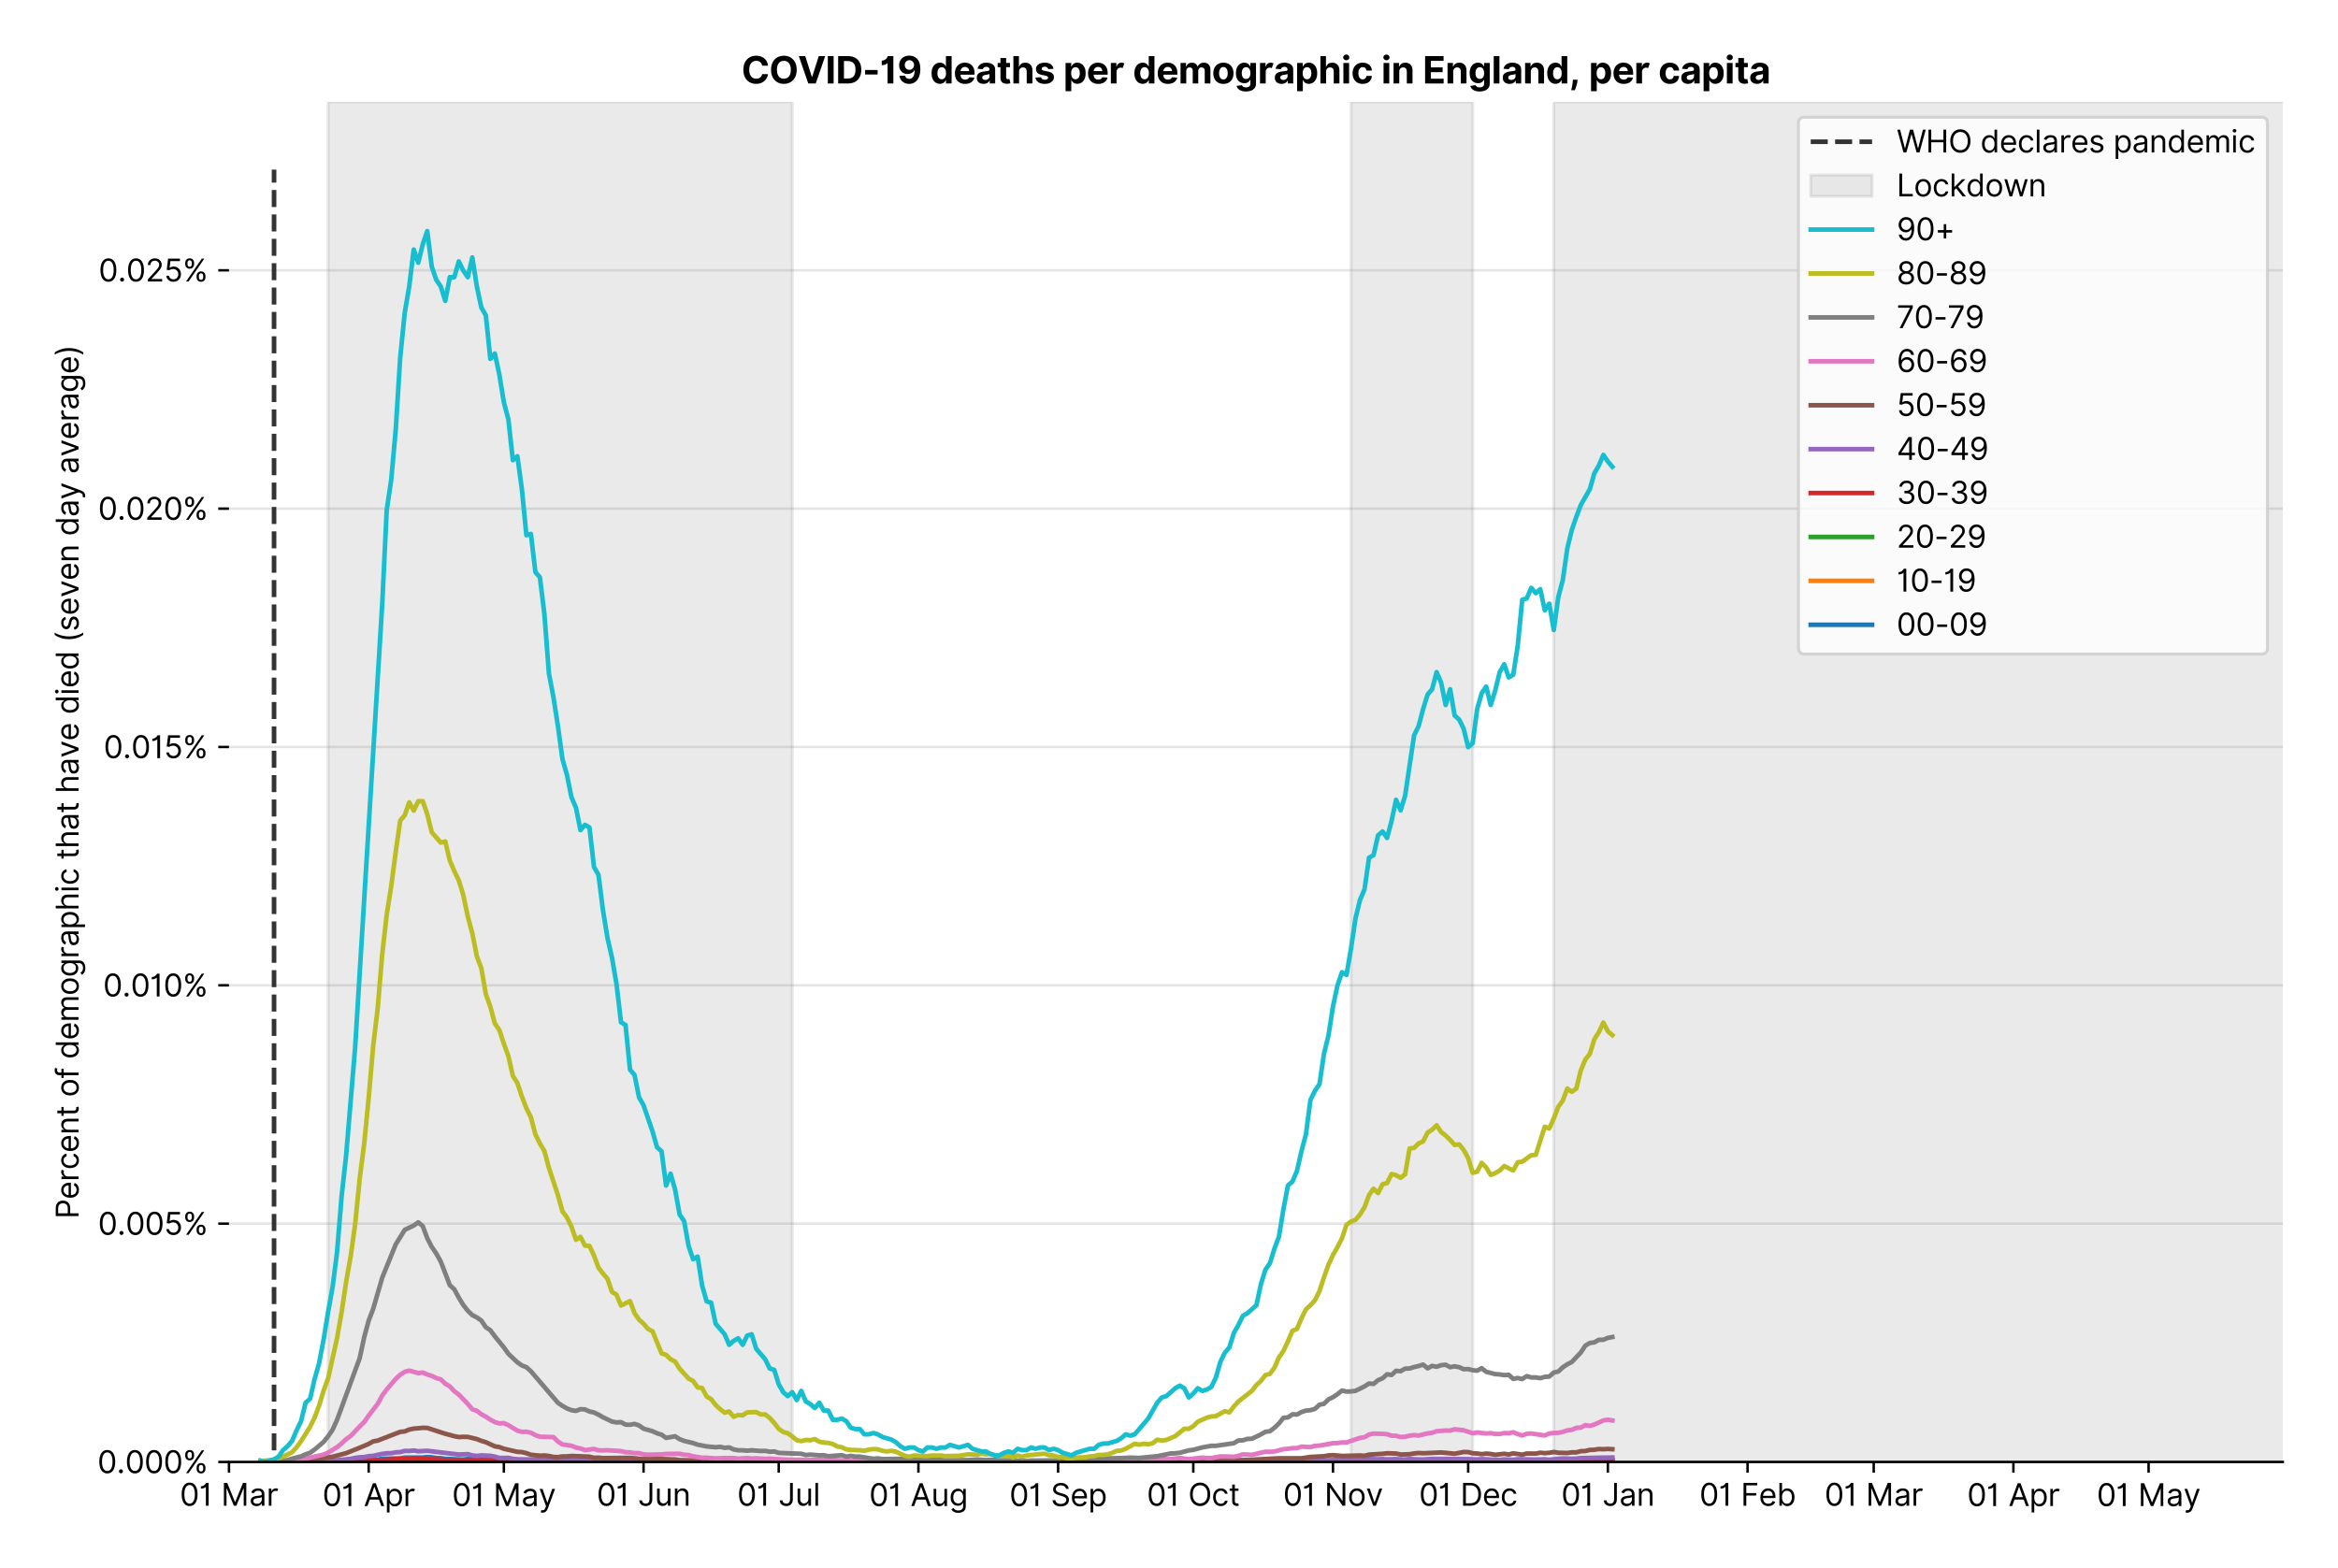 <?xml version="1.0" encoding="utf-8" standalone="no"?>
<!DOCTYPE svg PUBLIC "-//W3C//DTD SVG 1.1//EN"
  "http://www.w3.org/Graphics/SVG/1.1/DTD/svg11.dtd">
<svg version="1.1" viewBox="0 0 762.255 511.276" xmlns="http://www.w3.org/2000/svg" xmlns:xlink="http://www.w3.org/1999/xlink">
 <defs>
  <style type="text/css">*{stroke-linecap:butt;stroke-linejoin:round;}</style>
 </defs>
 <g id="figure_1">
  <g id="patch_1">
   <path d="M 0 511.276 
L 762.255 511.276 
L 762.255 0 
L 0 0 
z
" style="fill:#ffffff;"/>
  </g>
  <g id="axes_1">
   <g id="patch_2">
    <path d="M 74.655 476.745 
L 744.255 476.745 
L 744.255 33.225 
L 74.655 33.225 
z
" style="fill:#ffffff;"/>
   </g>
   <g id="matplotlib.axis_1">
    <g id="xtick_1">
     <g id="line2d_1">
      <defs>
       <path d="M 0 0 
L 0 3.5 
" id="m8e82c5ba25" style="stroke:#000000;stroke-width:0.8;"/>
      </defs>
      <g>
       <use style="stroke:#000000;stroke-width:0.8;" x="74.655" xlink:href="#m8e82c5ba25" y="476.745"/>
      </g>
     </g>
     <g id="text_1">
      <!-- 01 Mar -->
      <g transform="translate(58.618 491.018)scale(0.1 -0.1)">
       <defs>
        <path d="M 2000 -64 
Q 1230 -64 806 561 
Q 382 1186 382 2327 
Q 382 3459 809 4088 
Q 1236 4718 2000 4718 
Q 2764 4718 3191 4088 
Q 3618 3459 3618 2327 
Q 3618 1186 3194 561 
Q 2771 -64 2000 -64 
z
M 2000 436 
Q 2509 436 2791 927 
Q 3073 1418 3073 2327 
Q 3073 3234 2789 3730 
Q 2505 4227 2000 4227 
Q 1496 4227 1211 3730 
Q 927 3234 927 2327 
Q 927 1418 1210 927 
Q 1493 436 2000 436 
z
" id="Inter-Regular-30" transform="scale(0.016)"/>
        <path d="M 1973 4655 
L 1973 0 
L 1409 0 
L 1409 3836 
L 1373 3836 
Q 1341 3773 1209 3692 
Q 1077 3611 868 3551 
Q 659 3491 391 3491 
L 391 3964 
Q 661 3964 859 4061 
Q 1057 4159 1190 4291 
Q 1323 4423 1392 4529 
Q 1461 4636 1473 4655 
L 1973 4655 
z
" id="Inter-Regular-31" transform="scale(0.016)"/>
        <path id="Inter-Regular-20" transform="scale(0.016)"/>
        <path d="M 564 4655 
L 1236 4655 
L 2818 791 
L 2873 791 
L 4455 4655 
L 5127 4655 
L 5127 0 
L 4600 0 
L 4600 3536 
L 4555 3536 
L 3100 0 
L 2591 0 
L 1136 3536 
L 1091 3536 
L 1091 0 
L 564 0 
L 564 4655 
z
" id="Inter-Regular-4d" transform="scale(0.016)"/>
        <path d="M 1518 -82 
Q 1186 -82 916 44 
Q 646 170 486 410 
Q 327 650 327 991 
Q 327 1291 445 1478 
Q 564 1666 761 1773 
Q 959 1880 1199 1933 
Q 1439 1986 1682 2018 
Q 2000 2059 2199 2080 
Q 2398 2102 2490 2154 
Q 2582 2207 2582 2336 
L 2582 2355 
Q 2582 2691 2399 2877 
Q 2216 3064 1846 3064 
Q 1461 3064 1243 2895 
Q 1025 2727 936 2536 
L 427 2718 
Q 564 3036 792 3214 
Q 1021 3393 1292 3464 
Q 1564 3536 1827 3536 
Q 1996 3536 2215 3496 
Q 2434 3457 2640 3334 
Q 2846 3211 2982 2963 
Q 3118 2716 3118 2300 
L 3118 0 
L 2582 0 
L 2582 473 
L 2555 473 
Q 2500 359 2373 229 
Q 2246 100 2034 9 
Q 1823 -82 1518 -82 
z
M 1600 400 
Q 1918 400 2137 525 
Q 2357 650 2469 847 
Q 2582 1045 2582 1264 
L 2582 1755 
Q 2548 1714 2433 1681 
Q 2318 1648 2169 1624 
Q 2021 1600 1881 1583 
Q 1741 1566 1655 1555 
Q 1446 1527 1265 1467 
Q 1084 1407 974 1287 
Q 864 1168 864 964 
Q 864 684 1072 542 
Q 1280 400 1600 400 
z
" id="Inter-Regular-61" transform="scale(0.016)"/>
        <path d="M 491 0 
L 491 3491 
L 1009 3491 
L 1009 2964 
L 1046 2964 
Q 1139 3223 1389 3384 
Q 1639 3545 1955 3545 
Q 2100 3545 2209 3511 
Q 2318 3477 2400 3418 
L 2218 2964 
Q 2161 2993 2085 3010 
Q 2009 3027 1909 3027 
Q 1527 3027 1277 2794 
Q 1027 2561 1027 2209 
L 1027 0 
L 491 0 
z
" id="Inter-Regular-72" transform="scale(0.016)"/>
       </defs>
       <use xlink:href="#Inter-Regular-30"/>
       <use x="62.5" xlink:href="#Inter-Regular-31"/>
       <use x="106.676" xlink:href="#Inter-Regular-20"/>
       <use x="134.801" xlink:href="#Inter-Regular-4d"/>
       <use x="225.994" xlink:href="#Inter-Regular-61"/>
       <use x="282.386" xlink:href="#Inter-Regular-72"/>
      </g>
     </g>
    </g>
    <g id="xtick_2">
     <g id="line2d_2">
      <g>
       <use style="stroke:#000000;stroke-width:0.8;" x="120.198" xlink:href="#m8e82c5ba25" y="476.745"/>
      </g>
     </g>
     <g id="text_2">
      <!-- 01 Apr -->
      <g transform="translate(105.113 491.117)scale(0.1 -0.1)">
       <defs>
        <path d="M 755 0 
L 164 0 
L 1873 4655 
L 2455 4655 
L 4164 0 
L 3573 0 
L 3105 1318 
L 1223 1318 
L 755 0 
z
M 1400 1818 
L 2927 1818 
L 2182 3918 
L 2146 3918 
L 1400 1818 
z
" id="Inter-Regular-41" transform="scale(0.016)"/>
        <path d="M 491 -1309 
L 491 3491 
L 1009 3491 
L 1009 2936 
L 1073 2936 
Q 1132 3027 1237 3169 
Q 1343 3311 1542 3423 
Q 1741 3536 2082 3536 
Q 2523 3536 2859 3315 
Q 3196 3095 3384 2690 
Q 3573 2286 3573 1736 
Q 3573 1182 3384 776 
Q 3196 370 2861 148 
Q 2527 -73 2091 -73 
Q 1755 -73 1552 39 
Q 1350 152 1241 296 
Q 1132 441 1073 536 
L 1027 536 
L 1027 -1309 
L 491 -1309 
z
M 1018 1745 
Q 1018 1152 1276 780 
Q 1534 409 2018 409 
Q 2355 409 2581 587 
Q 2807 766 2921 1069 
Q 3036 1373 3036 1745 
Q 3036 2114 2923 2410 
Q 2811 2707 2585 2881 
Q 2359 3055 2018 3055 
Q 1527 3055 1272 2693 
Q 1018 2332 1018 1745 
z
" id="Inter-Regular-70" transform="scale(0.016)"/>
       </defs>
       <use xlink:href="#Inter-Regular-30"/>
       <use x="62.5" xlink:href="#Inter-Regular-31"/>
       <use x="106.676" xlink:href="#Inter-Regular-20"/>
       <use x="134.801" xlink:href="#Inter-Regular-41"/>
       <use x="202.415" xlink:href="#Inter-Regular-70"/>
       <use x="263.352" xlink:href="#Inter-Regular-72"/>
      </g>
     </g>
    </g>
    <g id="xtick_3">
     <g id="line2d_3">
      <g>
       <use style="stroke:#000000;stroke-width:0.8;" x="164.272" xlink:href="#m8e82c5ba25" y="476.745"/>
      </g>
     </g>
     <g id="text_3">
      <!-- 01 May -->
      <g transform="translate(147.368 491.117)scale(0.1 -0.1)">
       <defs>
        <path d="M 818 -1355 
Q 682 -1355 575 -1333 
Q 468 -1311 427 -1291 
L 564 -818 
Q 857 -893 1053 -814 
Q 1250 -736 1391 -345 
L 1509 -18 
L 218 3491 
L 800 3491 
L 1764 709 
L 1800 709 
L 2764 3491 
L 3346 3491 
L 1846 -564 
Q 1550 -1355 818 -1355 
z
" id="Inter-Regular-79" transform="scale(0.016)"/>
       </defs>
       <use xlink:href="#Inter-Regular-30"/>
       <use x="62.5" xlink:href="#Inter-Regular-31"/>
       <use x="106.676" xlink:href="#Inter-Regular-20"/>
       <use x="134.801" xlink:href="#Inter-Regular-4d"/>
       <use x="225.994" xlink:href="#Inter-Regular-61"/>
       <use x="282.386" xlink:href="#Inter-Regular-79"/>
      </g>
     </g>
    </g>
    <g id="xtick_4">
     <g id="line2d_4">
      <g>
       <use style="stroke:#000000;stroke-width:0.8;" x="209.814" xlink:href="#m8e82c5ba25" y="476.745"/>
      </g>
     </g>
     <g id="text_4">
      <!-- 01 Jun -->
      <g transform="translate(194.53 491.018)scale(0.1 -0.1)">
       <defs>
        <path d="M 2346 4655 
L 2909 4655 
L 2909 1327 
Q 2909 657 2549 296 
Q 2189 -64 1582 -64 
Q 1200 -64 902 76 
Q 605 216 434 475 
Q 264 734 264 1091 
L 818 1091 
Q 818 795 1034 615 
Q 1250 436 1582 436 
Q 1948 436 2147 664 
Q 2346 893 2346 1327 
L 2346 4655 
z
" id="Inter-Regular-4a" transform="scale(0.016)"/>
        <path d="M 2691 1427 
L 2691 3491 
L 3227 3491 
L 3227 0 
L 2691 0 
L 2691 591 
L 2655 591 
Q 2532 325 2273 140 
Q 2014 -45 1618 -45 
Q 1127 -45 809 280 
Q 491 605 491 1273 
L 491 3491 
L 1027 3491 
L 1027 1309 
Q 1027 927 1242 700 
Q 1457 473 1791 473 
Q 1991 473 2199 575 
Q 2407 677 2549 888 
Q 2691 1100 2691 1427 
z
" id="Inter-Regular-75" transform="scale(0.016)"/>
        <path d="M 1027 2100 
L 1027 0 
L 491 0 
L 491 3491 
L 1009 3491 
L 1009 2945 
L 1055 2945 
Q 1177 3211 1427 3373 
Q 1677 3536 2073 3536 
Q 2602 3536 2928 3211 
Q 3255 2886 3255 2218 
L 3255 0 
L 2718 0 
L 2718 2182 
Q 2718 2593 2504 2824 
Q 2291 3055 1918 3055 
Q 1534 3055 1280 2806 
Q 1027 2557 1027 2100 
z
" id="Inter-Regular-6e" transform="scale(0.016)"/>
       </defs>
       <use xlink:href="#Inter-Regular-30"/>
       <use x="62.5" xlink:href="#Inter-Regular-31"/>
       <use x="106.676" xlink:href="#Inter-Regular-20"/>
       <use x="134.801" xlink:href="#Inter-Regular-4a"/>
       <use x="189.063" xlink:href="#Inter-Regular-75"/>
       <use x="247.159" xlink:href="#Inter-Regular-6e"/>
      </g>
     </g>
    </g>
    <g id="xtick_5">
     <g id="line2d_5">
      <g>
       <use style="stroke:#000000;stroke-width:0.8;" x="253.888" xlink:href="#m8e82c5ba25" y="476.745"/>
      </g>
     </g>
     <g id="text_5">
      <!-- 01 Jul -->
      <g transform="translate(240.345 491.018)scale(0.1 -0.1)">
       <defs>
        <path d="M 1027 4655 
L 1027 0 
L 491 0 
L 491 4655 
L 1027 4655 
z
" id="Inter-Regular-6c" transform="scale(0.016)"/>
       </defs>
       <use xlink:href="#Inter-Regular-30"/>
       <use x="62.5" xlink:href="#Inter-Regular-31"/>
       <use x="106.676" xlink:href="#Inter-Regular-20"/>
       <use x="134.801" xlink:href="#Inter-Regular-4a"/>
       <use x="189.063" xlink:href="#Inter-Regular-75"/>
       <use x="247.159" xlink:href="#Inter-Regular-6c"/>
      </g>
     </g>
    </g>
    <g id="xtick_6">
     <g id="line2d_6">
      <g>
       <use style="stroke:#000000;stroke-width:0.8;" x="299.431" xlink:href="#m8e82c5ba25" y="476.745"/>
      </g>
     </g>
     <g id="text_6">
      <!-- 01 Aug -->
      <g transform="translate(283.359 491.117)scale(0.1 -0.1)">
       <defs>
        <path d="M 1900 -1382 
Q 1316 -1382 976 -1169 
Q 636 -957 473 -682 
L 900 -382 
Q 973 -477 1084 -601 
Q 1196 -725 1390 -817 
Q 1584 -909 1900 -909 
Q 2323 -909 2598 -704 
Q 2873 -500 2873 -64 
L 2873 645 
L 2827 645 
Q 2768 550 2660 410 
Q 2552 270 2351 162 
Q 2150 55 1809 55 
Q 1386 55 1051 255 
Q 716 455 521 836 
Q 327 1218 327 1764 
Q 327 2300 516 2699 
Q 705 3098 1041 3317 
Q 1377 3536 1818 3536 
Q 2159 3536 2360 3423 
Q 2561 3311 2669 3169 
Q 2777 3027 2836 2936 
L 2891 2936 
L 2891 3491 
L 3409 3491 
L 3409 -100 
Q 3409 -550 3205 -833 
Q 3002 -1116 2660 -1249 
Q 2318 -1382 1900 -1382 
z
M 1882 536 
Q 2366 536 2624 864 
Q 2882 1193 2882 1773 
Q 2882 2339 2627 2697 
Q 2373 3055 1882 3055 
Q 1541 3055 1315 2882 
Q 1089 2709 976 2418 
Q 864 2127 864 1773 
Q 864 1227 1120 881 
Q 1377 536 1882 536 
z
" id="Inter-Regular-67" transform="scale(0.016)"/>
       </defs>
       <use xlink:href="#Inter-Regular-30"/>
       <use x="62.5" xlink:href="#Inter-Regular-31"/>
       <use x="106.676" xlink:href="#Inter-Regular-20"/>
       <use x="134.801" xlink:href="#Inter-Regular-41"/>
       <use x="202.415" xlink:href="#Inter-Regular-75"/>
       <use x="260.511" xlink:href="#Inter-Regular-67"/>
      </g>
     </g>
    </g>
    <g id="xtick_7">
     <g id="line2d_7">
      <g>
       <use style="stroke:#000000;stroke-width:0.8;" x="344.974" xlink:href="#m8e82c5ba25" y="476.745"/>
      </g>
     </g>
     <g id="text_7">
      <!-- 01 Sep -->
      <g transform="translate(329.087 491.117)scale(0.1 -0.1)">
       <defs>
        <path d="M 3109 3491 
Q 3068 3836 2777 4027 
Q 2486 4218 2064 4218 
Q 1600 4218 1318 3999 
Q 1036 3780 1036 3445 
Q 1036 3195 1189 3042 
Q 1343 2889 1553 2803 
Q 1764 2718 1936 2673 
L 2409 2545 
Q 2591 2498 2815 2414 
Q 3039 2330 3244 2185 
Q 3450 2041 3584 1816 
Q 3718 1591 3718 1264 
Q 3718 886 3521 581 
Q 3325 277 2949 97 
Q 2573 -82 2036 -82 
Q 1286 -82 845 272 
Q 405 627 364 1200 
L 946 1200 
Q 968 936 1124 764 
Q 1280 593 1519 510 
Q 1759 427 2036 427 
Q 2359 427 2616 533 
Q 2873 639 3023 828 
Q 3173 1018 3173 1273 
Q 3173 1505 3043 1650 
Q 2914 1795 2702 1886 
Q 2491 1977 2246 2045 
L 1673 2209 
Q 1127 2366 809 2657 
Q 491 2948 491 3418 
Q 491 3809 703 4101 
Q 916 4393 1276 4555 
Q 1636 4718 2082 4718 
Q 2532 4718 2882 4558 
Q 3232 4398 3437 4120 
Q 3643 3843 3655 3491 
L 3109 3491 
z
" id="Inter-Regular-53" transform="scale(0.016)"/>
        <path d="M 1955 -73 
Q 1450 -73 1085 151 
Q 721 375 524 778 
Q 327 1182 327 1718 
Q 327 2255 524 2665 
Q 721 3075 1074 3305 
Q 1427 3536 1900 3536 
Q 2173 3536 2439 3445 
Q 2705 3355 2923 3151 
Q 3141 2948 3270 2614 
Q 3400 2280 3400 1791 
L 3400 1564 
L 866 1564 
Q 884 1005 1183 707 
Q 1482 409 1955 409 
Q 2271 409 2498 545 
Q 2725 682 2827 955 
L 3346 809 
Q 3223 414 2854 170 
Q 2486 -73 1955 -73 
z
M 866 2027 
L 2855 2027 
Q 2855 2470 2595 2762 
Q 2336 3055 1900 3055 
Q 1593 3055 1368 2911 
Q 1143 2768 1013 2533 
Q 884 2298 866 2027 
z
" id="Inter-Regular-65" transform="scale(0.016)"/>
       </defs>
       <use xlink:href="#Inter-Regular-30"/>
       <use x="62.5" xlink:href="#Inter-Regular-31"/>
       <use x="106.676" xlink:href="#Inter-Regular-20"/>
       <use x="134.801" xlink:href="#Inter-Regular-53"/>
       <use x="198.58" xlink:href="#Inter-Regular-65"/>
       <use x="256.818" xlink:href="#Inter-Regular-70"/>
      </g>
     </g>
    </g>
    <g id="xtick_8">
     <g id="line2d_8">
      <g>
       <use style="stroke:#000000;stroke-width:0.8;" x="389.048" xlink:href="#m8e82c5ba25" y="476.745"/>
      </g>
     </g>
     <g id="text_8">
      <!-- 01 Oct -->
      <g transform="translate(373.892 491.018)scale(0.1 -0.1)">
       <defs>
        <path d="M 4491 2327 
Q 4491 1591 4225 1054 
Q 3959 518 3495 227 
Q 3032 -64 2436 -64 
Q 1841 -64 1377 227 
Q 914 518 648 1054 
Q 382 1591 382 2327 
Q 382 3064 648 3600 
Q 914 4136 1377 4427 
Q 1841 4718 2436 4718 
Q 3032 4718 3495 4427 
Q 3959 4136 4225 3600 
Q 4491 3064 4491 2327 
z
M 3946 2327 
Q 3946 2932 3744 3348 
Q 3543 3764 3201 3977 
Q 2859 4191 2436 4191 
Q 2014 4191 1672 3977 
Q 1330 3764 1128 3348 
Q 927 2932 927 2327 
Q 927 1723 1128 1307 
Q 1330 891 1672 677 
Q 2014 464 2436 464 
Q 2859 464 3201 677 
Q 3543 891 3744 1307 
Q 3946 1723 3946 2327 
z
" id="Inter-Regular-4f" transform="scale(0.016)"/>
        <path d="M 1909 -73 
Q 1418 -73 1063 159 
Q 709 391 518 798 
Q 327 1205 327 1727 
Q 327 2259 524 2667 
Q 721 3075 1074 3305 
Q 1427 3536 1900 3536 
Q 2268 3536 2563 3400 
Q 2859 3264 3047 3018 
Q 3236 2773 3282 2445 
L 2746 2445 
Q 2684 2684 2474 2869 
Q 2264 3055 1909 3055 
Q 1439 3055 1151 2697 
Q 864 2339 864 1745 
Q 864 1139 1148 774 
Q 1432 409 1909 409 
Q 2223 409 2447 570 
Q 2671 732 2746 1018 
L 3282 1018 
Q 3236 709 3058 462 
Q 2880 216 2588 71 
Q 2296 -73 1909 -73 
z
" id="Inter-Regular-63" transform="scale(0.016)"/>
        <path d="M 2009 3491 
L 2009 3036 
L 1264 3036 
L 1264 1000 
Q 1264 773 1331 660 
Q 1398 548 1503 510 
Q 1609 473 1727 473 
Q 1816 473 1873 483 
Q 1930 493 1964 500 
L 2073 18 
Q 2018 -2 1920 -23 
Q 1823 -45 1673 -45 
Q 1446 -45 1228 52 
Q 1011 150 869 350 
Q 727 550 727 855 
L 727 3036 
L 200 3036 
L 200 3491 
L 727 3491 
L 727 4327 
L 1264 4327 
L 1264 3491 
L 2009 3491 
z
" id="Inter-Regular-74" transform="scale(0.016)"/>
       </defs>
       <use xlink:href="#Inter-Regular-30"/>
       <use x="62.5" xlink:href="#Inter-Regular-31"/>
       <use x="106.676" xlink:href="#Inter-Regular-20"/>
       <use x="134.801" xlink:href="#Inter-Regular-4f"/>
       <use x="210.938" xlink:href="#Inter-Regular-63"/>
       <use x="266.761" xlink:href="#Inter-Regular-74"/>
      </g>
     </g>
    </g>
    <g id="xtick_9">
     <g id="line2d_9">
      <g>
       <use style="stroke:#000000;stroke-width:0.8;" x="434.591" xlink:href="#m8e82c5ba25" y="476.745"/>
      </g>
     </g>
     <g id="text_9">
      <!-- 01 Nov -->
      <g transform="translate(418.32 491.018)scale(0.1 -0.1)">
       <defs>
        <path d="M 4255 4655 
L 4255 0 
L 3709 0 
L 1173 3655 
L 1127 3655 
L 1127 0 
L 564 0 
L 564 4655 
L 1109 4655 
L 3655 991 
L 3700 991 
L 3700 4655 
L 4255 4655 
z
" id="Inter-Regular-4e" transform="scale(0.016)"/>
        <path d="M 1909 -73 
Q 1436 -73 1080 152 
Q 725 377 526 781 
Q 327 1186 327 1727 
Q 327 2273 526 2679 
Q 725 3086 1080 3311 
Q 1436 3536 1909 3536 
Q 2382 3536 2737 3311 
Q 3093 3086 3292 2679 
Q 3491 2273 3491 1727 
Q 3491 1186 3292 781 
Q 3093 377 2737 152 
Q 2382 -73 1909 -73 
z
M 1909 409 
Q 2268 409 2500 593 
Q 2732 777 2843 1077 
Q 2955 1377 2955 1727 
Q 2955 2077 2843 2379 
Q 2732 2682 2500 2868 
Q 2268 3055 1909 3055 
Q 1550 3055 1318 2868 
Q 1086 2682 975 2379 
Q 864 2077 864 1727 
Q 864 1377 975 1077 
Q 1086 777 1318 593 
Q 1550 409 1909 409 
z
" id="Inter-Regular-6f" transform="scale(0.016)"/>
        <path d="M 3346 3491 
L 2055 0 
L 1509 0 
L 218 3491 
L 800 3491 
L 1764 709 
L 1800 709 
L 2764 3491 
L 3346 3491 
z
" id="Inter-Regular-76" transform="scale(0.016)"/>
       </defs>
       <use xlink:href="#Inter-Regular-30"/>
       <use x="62.5" xlink:href="#Inter-Regular-31"/>
       <use x="106.676" xlink:href="#Inter-Regular-20"/>
       <use x="134.801" xlink:href="#Inter-Regular-4e"/>
       <use x="210.085" xlink:href="#Inter-Regular-6f"/>
       <use x="269.744" xlink:href="#Inter-Regular-76"/>
      </g>
     </g>
    </g>
    <g id="xtick_10">
     <g id="line2d_10">
      <g>
       <use style="stroke:#000000;stroke-width:0.8;" x="478.665" xlink:href="#m8e82c5ba25" y="476.745"/>
      </g>
     </g>
     <g id="text_10">
      <!-- 01 Dec -->
      <g transform="translate(462.628 491.018)scale(0.1 -0.1)">
       <defs>
        <path d="M 2000 0 
L 564 0 
L 564 4655 
L 2064 4655 
Q 2741 4655 3223 4376 
Q 3705 4098 3961 3578 
Q 4218 3059 4218 2336 
Q 4218 1609 3959 1085 
Q 3700 561 3204 280 
Q 2709 0 2000 0 
z
M 1127 500 
L 1964 500 
Q 2830 500 3251 992 
Q 3673 1484 3673 2336 
Q 3673 3182 3259 3668 
Q 2846 4155 2027 4155 
L 1127 4155 
L 1127 500 
z
" id="Inter-Regular-44" transform="scale(0.016)"/>
       </defs>
       <use xlink:href="#Inter-Regular-30"/>
       <use x="62.5" xlink:href="#Inter-Regular-31"/>
       <use x="106.676" xlink:href="#Inter-Regular-20"/>
       <use x="134.801" xlink:href="#Inter-Regular-44"/>
       <use x="206.676" xlink:href="#Inter-Regular-65"/>
       <use x="264.915" xlink:href="#Inter-Regular-63"/>
      </g>
     </g>
    </g>
    <g id="xtick_11">
     <g id="line2d_11">
      <g>
       <use style="stroke:#000000;stroke-width:0.8;" x="524.208" xlink:href="#m8e82c5ba25" y="476.745"/>
      </g>
     </g>
     <g id="text_11">
      <!-- 01 Jan -->
      <g transform="translate(509.009 491.018)scale(0.1 -0.1)">
       <use xlink:href="#Inter-Regular-30"/>
       <use x="62.5" xlink:href="#Inter-Regular-31"/>
       <use x="106.676" xlink:href="#Inter-Regular-20"/>
       <use x="134.801" xlink:href="#Inter-Regular-4a"/>
       <use x="189.063" xlink:href="#Inter-Regular-61"/>
       <use x="245.455" xlink:href="#Inter-Regular-6e"/>
      </g>
     </g>
    </g>
    <g id="xtick_12">
     <g id="line2d_12">
      <g>
       <use style="stroke:#000000;stroke-width:0.8;" x="569.751" xlink:href="#m8e82c5ba25" y="476.745"/>
      </g>
     </g>
     <g id="text_12">
      <!-- 01 Feb -->
      <g transform="translate(554.062 491.018)scale(0.1 -0.1)">
       <defs>
        <path d="M 564 0 
L 564 4655 
L 3355 4655 
L 3355 4155 
L 1127 4155 
L 1127 2582 
L 3146 2582 
L 3146 2082 
L 1127 2082 
L 1127 0 
L 564 0 
z
" id="Inter-Regular-46" transform="scale(0.016)"/>
        <path d="M 564 0 
L 564 4655 
L 1100 4655 
L 1100 2936 
L 1146 2936 
Q 1205 3027 1310 3169 
Q 1416 3311 1615 3423 
Q 1814 3536 2155 3536 
Q 2596 3536 2932 3315 
Q 3268 3095 3457 2690 
Q 3646 2286 3646 1736 
Q 3646 1182 3457 776 
Q 3268 370 2934 148 
Q 2600 -73 2164 -73 
Q 1827 -73 1625 39 
Q 1423 152 1314 296 
Q 1205 441 1146 536 
L 1082 536 
L 1082 0 
L 564 0 
z
M 1091 1745 
Q 1091 1152 1349 780 
Q 1607 409 2091 409 
Q 2427 409 2653 587 
Q 2880 766 2994 1069 
Q 3109 1373 3109 1745 
Q 3109 2114 2996 2410 
Q 2884 2707 2658 2881 
Q 2432 3055 2091 3055 
Q 1600 3055 1345 2693 
Q 1091 2332 1091 1745 
z
" id="Inter-Regular-62" transform="scale(0.016)"/>
       </defs>
       <use xlink:href="#Inter-Regular-30"/>
       <use x="62.5" xlink:href="#Inter-Regular-31"/>
       <use x="106.676" xlink:href="#Inter-Regular-20"/>
       <use x="134.801" xlink:href="#Inter-Regular-46"/>
       <use x="193.466" xlink:href="#Inter-Regular-65"/>
       <use x="251.705" xlink:href="#Inter-Regular-62"/>
      </g>
     </g>
    </g>
    <g id="xtick_13">
     <g id="line2d_13">
      <g>
       <use style="stroke:#000000;stroke-width:0.8;" x="610.886" xlink:href="#m8e82c5ba25" y="476.745"/>
      </g>
     </g>
     <g id="text_13">
      <!-- 01 Mar -->
      <g transform="translate(594.85 491.018)scale(0.1 -0.1)">
       <use xlink:href="#Inter-Regular-30"/>
       <use x="62.5" xlink:href="#Inter-Regular-31"/>
       <use x="106.676" xlink:href="#Inter-Regular-20"/>
       <use x="134.801" xlink:href="#Inter-Regular-4d"/>
       <use x="225.994" xlink:href="#Inter-Regular-61"/>
       <use x="282.386" xlink:href="#Inter-Regular-72"/>
      </g>
     </g>
    </g>
    <g id="xtick_14">
     <g id="line2d_14">
      <g>
       <use style="stroke:#000000;stroke-width:0.8;" x="656.429" xlink:href="#m8e82c5ba25" y="476.745"/>
      </g>
     </g>
     <g id="text_14">
      <!-- 01 Apr -->
      <g transform="translate(641.344 491.117)scale(0.1 -0.1)">
       <use xlink:href="#Inter-Regular-30"/>
       <use x="62.5" xlink:href="#Inter-Regular-31"/>
       <use x="106.676" xlink:href="#Inter-Regular-20"/>
       <use x="134.801" xlink:href="#Inter-Regular-41"/>
       <use x="202.415" xlink:href="#Inter-Regular-70"/>
       <use x="263.352" xlink:href="#Inter-Regular-72"/>
      </g>
     </g>
    </g>
    <g id="xtick_15">
     <g id="line2d_15">
      <g>
       <use style="stroke:#000000;stroke-width:0.8;" x="700.503" xlink:href="#m8e82c5ba25" y="476.745"/>
      </g>
     </g>
     <g id="text_15">
      <!-- 01 May -->
      <g transform="translate(683.6 491.117)scale(0.1 -0.1)">
       <use xlink:href="#Inter-Regular-30"/>
       <use x="62.5" xlink:href="#Inter-Regular-31"/>
       <use x="106.676" xlink:href="#Inter-Regular-20"/>
       <use x="134.801" xlink:href="#Inter-Regular-4d"/>
       <use x="225.994" xlink:href="#Inter-Regular-61"/>
       <use x="282.386" xlink:href="#Inter-Regular-79"/>
      </g>
     </g>
    </g>
   </g>
   <g id="matplotlib.axis_2">
    <g id="ytick_1">
     <g id="line2d_16">
      <path clip-path="url(#p3a725d3e84)" d="M 74.655 476.745 
L 744.255 476.745 
" style="fill:none;stroke:#e5e5e5;stroke-linecap:square;stroke-width:0.8;"/>
     </g>
     <g id="line2d_17">
      <defs>
       <path d="M 0 0 
L -3.5 0 
" id="m28b29d63e0" style="stroke:#000000;stroke-width:0.8;"/>
      </defs>
      <g>
       <use style="stroke:#000000;stroke-width:0.8;" x="74.655" xlink:href="#m28b29d63e0" y="476.745"/>
      </g>
     </g>
     <g id="text_16">
      <!-- 0.000% -->
      <g transform="translate(31.773 480.382)scale(0.1 -0.1)">
       <defs>
        <path d="M 882 -36 
Q 714 -36 593 84 
Q 473 205 473 373 
Q 473 541 593 661 
Q 714 782 882 782 
Q 1050 782 1170 661 
Q 1291 541 1291 373 
Q 1291 205 1170 84 
Q 1050 -36 882 -36 
z
" id="Inter-Regular-2e" transform="scale(0.016)"/>
        <path d="M 2855 873 
L 2855 1118 
Q 2855 1373 2960 1585 
Q 3066 1798 3269 1926 
Q 3473 2055 3764 2055 
Q 4059 2055 4259 1926 
Q 4459 1798 4561 1585 
Q 4664 1373 4664 1118 
L 4664 873 
Q 4664 618 4560 405 
Q 4457 193 4256 64 
Q 4055 -64 3764 -64 
Q 3468 -64 3266 64 
Q 3064 193 2959 405 
Q 2855 618 2855 873 
z
M 536 3536 
L 536 3782 
Q 536 4036 642 4248 
Q 748 4461 951 4589 
Q 1155 4718 1446 4718 
Q 1741 4718 1941 4589 
Q 2141 4461 2243 4248 
Q 2346 4036 2346 3782 
L 2346 3536 
Q 2346 3282 2242 3069 
Q 2139 2857 1937 2728 
Q 1736 2600 1446 2600 
Q 1150 2600 948 2728 
Q 746 2857 641 3069 
Q 536 3282 536 3536 
z
M 709 0 
L 3909 4655 
L 4427 4655 
L 1227 0 
L 709 0 
z
M 3318 1118 
L 3318 873 
Q 3318 661 3418 494 
Q 3518 327 3764 327 
Q 4002 327 4101 494 
Q 4200 661 4200 873 
L 4200 1118 
Q 4200 1330 4104 1497 
Q 4009 1664 3764 1664 
Q 3525 1664 3421 1497 
Q 3318 1330 3318 1118 
z
M 1000 3782 
L 1000 3536 
Q 1000 3325 1100 3158 
Q 1200 2991 1446 2991 
Q 1684 2991 1783 3158 
Q 1882 3325 1882 3536 
L 1882 3782 
Q 1882 3993 1786 4160 
Q 1691 4327 1446 4327 
Q 1207 4327 1103 4160 
Q 1000 3993 1000 3782 
z
" id="Inter-Regular-25" transform="scale(0.016)"/>
       </defs>
       <use xlink:href="#Inter-Regular-30"/>
       <use x="62.5" xlink:href="#Inter-Regular-2e"/>
       <use x="90.057" xlink:href="#Inter-Regular-30"/>
       <use x="152.557" xlink:href="#Inter-Regular-30"/>
       <use x="215.057" xlink:href="#Inter-Regular-30"/>
       <use x="277.557" xlink:href="#Inter-Regular-25"/>
      </g>
     </g>
    </g>
    <g id="ytick_2">
     <g id="line2d_18">
      <path clip-path="url(#p3a725d3e84)" d="M 74.655 399.026 
L 744.255 399.026 
" style="fill:none;stroke:#e5e5e5;stroke-linecap:square;stroke-width:0.8;"/>
     </g>
     <g id="line2d_19">
      <g>
       <use style="stroke:#000000;stroke-width:0.8;" x="74.655" xlink:href="#m28b29d63e0" y="399.026"/>
      </g>
     </g>
     <g id="text_17">
      <!-- 0.005% -->
      <g transform="translate(31.944 402.663)scale(0.1 -0.1)">
       <defs>
        <path d="M 1936 -64 
Q 1536 -64 1216 95 
Q 896 255 702 532 
Q 509 809 491 1164 
L 1036 1164 
Q 1068 848 1324 642 
Q 1580 436 1936 436 
Q 2223 436 2447 570 
Q 2671 705 2799 940 
Q 2927 1175 2927 1473 
Q 2927 1777 2794 2017 
Q 2661 2257 2429 2395 
Q 2198 2534 1900 2536 
Q 1686 2539 1461 2472 
Q 1236 2405 1091 2300 
L 564 2364 
L 846 4655 
L 3264 4655 
L 3264 4155 
L 1318 4155 
L 1155 2782 
L 1182 2782 
Q 1325 2895 1541 2970 
Q 1757 3045 1991 3045 
Q 2418 3045 2753 2842 
Q 3089 2639 3281 2286 
Q 3473 1934 3473 1482 
Q 3473 1036 3274 687 
Q 3075 339 2727 137 
Q 2380 -64 1936 -64 
z
" id="Inter-Regular-35" transform="scale(0.016)"/>
       </defs>
       <use xlink:href="#Inter-Regular-30"/>
       <use x="62.5" xlink:href="#Inter-Regular-2e"/>
       <use x="90.057" xlink:href="#Inter-Regular-30"/>
       <use x="152.557" xlink:href="#Inter-Regular-30"/>
       <use x="215.057" xlink:href="#Inter-Regular-35"/>
       <use x="275.852" xlink:href="#Inter-Regular-25"/>
      </g>
     </g>
    </g>
    <g id="ytick_3">
     <g id="line2d_20">
      <path clip-path="url(#p3a725d3e84)" d="M 74.655 321.307 
L 744.255 321.307 
" style="fill:none;stroke:#e5e5e5;stroke-linecap:square;stroke-width:0.8;"/>
     </g>
     <g id="line2d_21">
      <g>
       <use style="stroke:#000000;stroke-width:0.8;" x="74.655" xlink:href="#m28b29d63e0" y="321.307"/>
      </g>
     </g>
     <g id="text_18">
      <!-- 0.010% -->
      <g transform="translate(33.606 324.944)scale(0.1 -0.1)">
       <use xlink:href="#Inter-Regular-30"/>
       <use x="62.5" xlink:href="#Inter-Regular-2e"/>
       <use x="90.057" xlink:href="#Inter-Regular-30"/>
       <use x="152.557" xlink:href="#Inter-Regular-31"/>
       <use x="196.733" xlink:href="#Inter-Regular-30"/>
       <use x="259.233" xlink:href="#Inter-Regular-25"/>
      </g>
     </g>
    </g>
    <g id="ytick_4">
     <g id="line2d_22">
      <path clip-path="url(#p3a725d3e84)" d="M 74.655 243.588 
L 744.255 243.588 
" style="fill:none;stroke:#e5e5e5;stroke-linecap:square;stroke-width:0.8;"/>
     </g>
     <g id="line2d_23">
      <g>
       <use style="stroke:#000000;stroke-width:0.8;" x="74.655" xlink:href="#m28b29d63e0" y="243.588"/>
      </g>
     </g>
     <g id="text_19">
      <!-- 0.015% -->
      <g transform="translate(33.777 247.225)scale(0.1 -0.1)">
       <use xlink:href="#Inter-Regular-30"/>
       <use x="62.5" xlink:href="#Inter-Regular-2e"/>
       <use x="90.057" xlink:href="#Inter-Regular-30"/>
       <use x="152.557" xlink:href="#Inter-Regular-31"/>
       <use x="196.733" xlink:href="#Inter-Regular-35"/>
       <use x="257.528" xlink:href="#Inter-Regular-25"/>
      </g>
     </g>
    </g>
    <g id="ytick_5">
     <g id="line2d_24">
      <path clip-path="url(#p3a725d3e84)" d="M 74.655 165.869 
L 744.255 165.869 
" style="fill:none;stroke:#e5e5e5;stroke-linecap:square;stroke-width:0.8;"/>
     </g>
     <g id="line2d_25">
      <g>
       <use style="stroke:#000000;stroke-width:0.8;" x="74.655" xlink:href="#m28b29d63e0" y="165.869"/>
      </g>
     </g>
     <g id="text_20">
      <!-- 0.020% -->
      <g transform="translate(31.972 169.506)scale(0.1 -0.1)">
       <defs>
        <path d="M 482 0 
L 482 409 
L 2018 2091 
Q 2289 2386 2464 2605 
Q 2639 2825 2724 3019 
Q 2809 3214 2809 3427 
Q 2809 3795 2553 4011 
Q 2298 4227 1918 4227 
Q 1514 4227 1275 3985 
Q 1036 3743 1036 3345 
L 500 3345 
Q 500 3755 688 4064 
Q 877 4373 1203 4545 
Q 1530 4718 1936 4718 
Q 2346 4718 2661 4545 
Q 2977 4373 3156 4079 
Q 3336 3786 3336 3427 
Q 3336 3170 3244 2926 
Q 3152 2682 2926 2383 
Q 2700 2084 2300 1655 
L 1255 536 
L 1255 500 
L 3418 500 
L 3418 0 
L 482 0 
z
" id="Inter-Regular-32" transform="scale(0.016)"/>
       </defs>
       <use xlink:href="#Inter-Regular-30"/>
       <use x="62.5" xlink:href="#Inter-Regular-2e"/>
       <use x="90.057" xlink:href="#Inter-Regular-30"/>
       <use x="152.557" xlink:href="#Inter-Regular-32"/>
       <use x="213.068" xlink:href="#Inter-Regular-30"/>
       <use x="275.568" xlink:href="#Inter-Regular-25"/>
      </g>
     </g>
    </g>
    <g id="ytick_6">
     <g id="line2d_26">
      <path clip-path="url(#p3a725d3e84)" d="M 74.655 88.15 
L 744.255 88.15 
" style="fill:none;stroke:#e5e5e5;stroke-linecap:square;stroke-width:0.8;"/>
     </g>
     <g id="line2d_27">
      <g>
       <use style="stroke:#000000;stroke-width:0.8;" x="74.655" xlink:href="#m28b29d63e0" y="88.15"/>
      </g>
     </g>
     <g id="text_21">
      <!-- 0.025% -->
      <g transform="translate(32.142 91.787)scale(0.1 -0.1)">
       <use xlink:href="#Inter-Regular-30"/>
       <use x="62.5" xlink:href="#Inter-Regular-2e"/>
       <use x="90.057" xlink:href="#Inter-Regular-30"/>
       <use x="152.557" xlink:href="#Inter-Regular-32"/>
       <use x="213.068" xlink:href="#Inter-Regular-35"/>
       <use x="273.864" xlink:href="#Inter-Regular-25"/>
      </g>
     </g>
    </g>
    <g id="text_22">
     <!-- Percent of demographic that have died (seven day average) -->
     <g transform="translate(25.614 397.458)rotate(-90)scale(0.1 -0.1)">
      <defs>
       <path d="M 564 0 
L 564 4655 
L 2136 4655 
Q 2684 4655 3033 4458 
Q 3382 4261 3550 3927 
Q 3718 3593 3718 3182 
Q 3718 2770 3551 2434 
Q 3384 2098 3036 1899 
Q 2689 1700 2146 1700 
L 1127 1700 
L 1127 0 
L 564 0 
z
M 1127 2200 
L 2127 2200 
Q 2689 2200 2926 2482 
Q 3164 2764 3164 3182 
Q 3164 3602 2925 3878 
Q 2686 4155 2118 4155 
L 1127 4155 
L 1127 2200 
z
" id="Inter-Regular-50" transform="scale(0.016)"/>
       <path d="M 2046 3491 
L 2046 3036 
L 1264 3036 
L 1264 0 
L 727 0 
L 727 3036 
L 164 3036 
L 164 3491 
L 727 3491 
L 727 3973 
Q 727 4273 868 4473 
Q 1009 4673 1234 4773 
Q 1459 4873 1709 4873 
Q 1907 4873 2032 4841 
Q 2157 4809 2218 4782 
L 2064 4318 
Q 2023 4332 1951 4352 
Q 1880 4373 1764 4373 
Q 1498 4373 1381 4239 
Q 1264 4105 1264 3845 
L 1264 3491 
L 2046 3491 
z
" id="Inter-Regular-66" transform="scale(0.016)"/>
       <path d="M 1809 -73 
Q 1373 -73 1039 148 
Q 705 370 516 776 
Q 327 1182 327 1736 
Q 327 2286 516 2690 
Q 705 3095 1041 3315 
Q 1377 3536 1818 3536 
Q 2159 3536 2358 3423 
Q 2557 3311 2662 3169 
Q 2768 3027 2827 2936 
L 2873 2936 
L 2873 4655 
L 3409 4655 
L 3409 0 
L 2891 0 
L 2891 536 
L 2827 536 
Q 2768 441 2659 296 
Q 2550 152 2348 39 
Q 2146 -73 1809 -73 
z
M 1882 409 
Q 2366 409 2624 780 
Q 2882 1152 2882 1745 
Q 2882 2332 2627 2693 
Q 2373 3055 1882 3055 
Q 1541 3055 1315 2881 
Q 1089 2707 976 2410 
Q 864 2114 864 1745 
Q 864 1373 978 1069 
Q 1093 766 1319 587 
Q 1546 409 1882 409 
z
" id="Inter-Regular-64" transform="scale(0.016)"/>
       <path d="M 491 0 
L 491 3491 
L 1009 3491 
L 1009 2945 
L 1055 2945 
Q 1164 3225 1407 3380 
Q 1650 3536 1991 3536 
Q 2336 3536 2567 3380 
Q 2798 3225 2927 2945 
L 2964 2945 
Q 3098 3216 3366 3376 
Q 3634 3536 4009 3536 
Q 4477 3536 4775 3244 
Q 5073 2952 5073 2336 
L 5073 0 
L 4536 0 
L 4536 2336 
Q 4536 2723 4325 2889 
Q 4114 3055 3827 3055 
Q 3459 3055 3257 2833 
Q 3055 2611 3055 2273 
L 3055 0 
L 2509 0 
L 2509 2391 
Q 2509 2689 2316 2872 
Q 2123 3055 1818 3055 
Q 1609 3055 1428 2943 
Q 1248 2832 1137 2635 
Q 1027 2439 1027 2182 
L 1027 0 
L 491 0 
z
" id="Inter-Regular-6d" transform="scale(0.016)"/>
       <path d="M 1027 2100 
L 1027 0 
L 491 0 
L 491 4655 
L 1027 4655 
L 1027 2945 
L 1073 2945 
Q 1196 3216 1442 3376 
Q 1689 3536 2100 3536 
Q 2636 3536 2963 3213 
Q 3291 2891 3291 2218 
L 3291 0 
L 2755 0 
L 2755 2182 
Q 2755 2598 2540 2826 
Q 2325 3055 1946 3055 
Q 1548 3055 1287 2806 
Q 1027 2557 1027 2100 
z
" id="Inter-Regular-68" transform="scale(0.016)"/>
       <path d="M 491 0 
L 491 3491 
L 1027 3491 
L 1027 0 
L 491 0 
z
M 764 4073 
Q 607 4073 494 4179 
Q 382 4286 382 4436 
Q 382 4586 494 4693 
Q 607 4800 764 4800 
Q 921 4800 1033 4693 
Q 1146 4586 1146 4436 
Q 1146 4286 1033 4179 
Q 921 4073 764 4073 
z
" id="Inter-Regular-69" transform="scale(0.016)"/>
       <path d="M 682 1964 
Q 682 2823 906 3544 
Q 1130 4266 1546 4873 
L 2018 4873 
Q 1800 4573 1623 4095 
Q 1446 3618 1341 3061 
Q 1236 2505 1236 1964 
Q 1236 1423 1341 866 
Q 1446 309 1623 -168 
Q 1800 -645 2018 -945 
L 1546 -945 
Q 1130 -339 906 383 
Q 682 1105 682 1964 
z
" id="Inter-Regular-28" transform="scale(0.016)"/>
       <path d="M 2964 2709 
L 2482 2573 
Q 2411 2755 2245 2914 
Q 2080 3073 1727 3073 
Q 1407 3073 1194 2926 
Q 982 2780 982 2555 
Q 982 2355 1127 2239 
Q 1273 2123 1582 2045 
L 2100 1918 
Q 3027 1691 3027 973 
Q 3027 673 2855 436 
Q 2684 200 2377 63 
Q 2071 -73 1664 -73 
Q 1130 -73 780 159 
Q 430 391 336 836 
L 846 964 
Q 989 400 1655 400 
Q 2030 400 2251 560 
Q 2473 720 2473 945 
Q 2473 1316 1955 1436 
L 1373 1573 
Q 893 1686 669 1926 
Q 446 2166 446 2527 
Q 446 2823 613 3050 
Q 780 3277 1069 3406 
Q 1359 3536 1727 3536 
Q 2246 3536 2542 3309 
Q 2839 3082 2964 2709 
z
" id="Inter-Regular-73" transform="scale(0.016)"/>
       <path d="M 1638 1940 
Q 1638 1081 1414 359 
Q 1191 -362 775 -969 
L 302 -969 
Q 520 -669 697 -191 
Q 875 286 979 842 
Q 1084 1399 1084 1940 
Q 1084 2481 979 3038 
Q 875 3595 697 4072 
Q 520 4549 302 4849 
L 775 4849 
Q 1191 4243 1414 3521 
Q 1638 2799 1638 1940 
z
" id="Inter-Regular-29" transform="scale(0.016)"/>
      </defs>
      <use xlink:href="#Inter-Regular-50"/>
      <use x="63.494" xlink:href="#Inter-Regular-65"/>
      <use x="121.733" xlink:href="#Inter-Regular-72"/>
      <use x="160.085" xlink:href="#Inter-Regular-63"/>
      <use x="215.909" xlink:href="#Inter-Regular-65"/>
      <use x="274.148" xlink:href="#Inter-Regular-6e"/>
      <use x="332.671" xlink:href="#Inter-Regular-74"/>
      <use x="369.034" xlink:href="#Inter-Regular-20"/>
      <use x="397.159" xlink:href="#Inter-Regular-6f"/>
      <use x="456.818" xlink:href="#Inter-Regular-66"/>
      <use x="492.898" xlink:href="#Inter-Regular-20"/>
      <use x="521.023" xlink:href="#Inter-Regular-64"/>
      <use x="583.097" xlink:href="#Inter-Regular-65"/>
      <use x="641.335" xlink:href="#Inter-Regular-6d"/>
      <use x="728.267" xlink:href="#Inter-Regular-6f"/>
      <use x="787.926" xlink:href="#Inter-Regular-67"/>
      <use x="848.864" xlink:href="#Inter-Regular-72"/>
      <use x="887.216" xlink:href="#Inter-Regular-61"/>
      <use x="943.608" xlink:href="#Inter-Regular-70"/>
      <use x="1004.546" xlink:href="#Inter-Regular-68"/>
      <use x="1063.637" xlink:href="#Inter-Regular-69"/>
      <use x="1087.358" xlink:href="#Inter-Regular-63"/>
      <use x="1143.182" xlink:href="#Inter-Regular-20"/>
      <use x="1171.307" xlink:href="#Inter-Regular-74"/>
      <use x="1207.671" xlink:href="#Inter-Regular-68"/>
      <use x="1266.762" xlink:href="#Inter-Regular-61"/>
      <use x="1323.154" xlink:href="#Inter-Regular-74"/>
      <use x="1359.517" xlink:href="#Inter-Regular-20"/>
      <use x="1387.642" xlink:href="#Inter-Regular-68"/>
      <use x="1446.733" xlink:href="#Inter-Regular-61"/>
      <use x="1503.125" xlink:href="#Inter-Regular-76"/>
      <use x="1558.807" xlink:href="#Inter-Regular-65"/>
      <use x="1617.046" xlink:href="#Inter-Regular-20"/>
      <use x="1645.171" xlink:href="#Inter-Regular-64"/>
      <use x="1707.245" xlink:href="#Inter-Regular-69"/>
      <use x="1730.966" xlink:href="#Inter-Regular-65"/>
      <use x="1789.205" xlink:href="#Inter-Regular-64"/>
      <use x="1851.279" xlink:href="#Inter-Regular-20"/>
      <use x="1879.404" xlink:href="#Inter-Regular-28"/>
      <use x="1915.625" xlink:href="#Inter-Regular-73"/>
      <use x="1967.898" xlink:href="#Inter-Regular-65"/>
      <use x="2026.137" xlink:href="#Inter-Regular-76"/>
      <use x="2081.819" xlink:href="#Inter-Regular-65"/>
      <use x="2140.057" xlink:href="#Inter-Regular-6e"/>
      <use x="2198.58" xlink:href="#Inter-Regular-20"/>
      <use x="2226.705" xlink:href="#Inter-Regular-64"/>
      <use x="2288.779" xlink:href="#Inter-Regular-61"/>
      <use x="2345.171" xlink:href="#Inter-Regular-79"/>
      <use x="2400.853" xlink:href="#Inter-Regular-20"/>
      <use x="2428.978" xlink:href="#Inter-Regular-61"/>
      <use x="2485.37" xlink:href="#Inter-Regular-76"/>
      <use x="2541.052" xlink:href="#Inter-Regular-65"/>
      <use x="2599.29" xlink:href="#Inter-Regular-72"/>
      <use x="2637.643" xlink:href="#Inter-Regular-61"/>
      <use x="2694.035" xlink:href="#Inter-Regular-67"/>
      <use x="2754.972" xlink:href="#Inter-Regular-65"/>
      <use x="2813.211" xlink:href="#Inter-Regular-29"/>
     </g>
    </g>
   </g>
   <g id="patch_3">
    <path clip-path="url(#p3a725d3e84)" d="M 106.976 476.745 
L 106.976 33.225 
L 258.296 33.225 
L 258.296 476.745 
z
" style="fill:#777777;opacity:0.15;stroke:#777777;stroke-linejoin:miter;"/>
   </g>
   <g id="patch_4">
    <path clip-path="url(#p3a725d3e84)" d="M 440.468 476.745 
L 440.468 33.225 
L 480.134 33.225 
L 480.134 476.745 
z
" style="fill:#777777;opacity:0.15;stroke:#777777;stroke-linejoin:miter;"/>
   </g>
   <g id="patch_5">
    <path clip-path="url(#p3a725d3e84)" d="M 506.578 476.745 
L 506.578 33.225 
L 1060.44 33.225 
L 1060.44 476.745 
z
" style="fill:#777777;opacity:0.15;stroke:#777777;stroke-linejoin:miter;"/>
   </g>
   <g id="LineCollection_1">
    <path clip-path="url(#p3a725d3e84)" d="M 89.346 496.814 
L 89.346 55.301 
" style="fill:none;stroke:#333333;stroke-dasharray:5.55,2.4;stroke-dashoffset:0;stroke-width:1.5;"/>
   </g>
   <g id="line2d_28">
    <path clip-path="url(#p3a725d3e84)" d="M 84.939 476.745 
L 92.284 476.68 
L 106.976 476.583 
L 114.321 476.355 
L 117.259 476.258 
L 120.198 476.096 
L 123.136 475.998 
L 124.605 475.706 
L 130.482 475.576 
L 131.951 475.316 
L 137.827 475.316 
L 139.296 475.154 
L 140.765 475.219 
L 142.235 475.479 
L 143.704 475.511 
L 145.173 475.738 
L 151.049 475.966 
L 152.518 475.771 
L 155.457 475.901 
L 158.395 475.738 
L 162.802 476.388 
L 164.272 476.42 
L 165.741 476.323 
L 168.679 476.518 
L 173.086 476.388 
L 178.963 476.583 
L 189.247 476.453 
L 201 476.648 
L 205.407 476.615 
L 208.345 476.713 
L 218.629 476.615 
L 221.568 476.55 
L 230.382 476.648 
L 233.321 476.615 
L 242.135 476.68 
L 245.074 476.745 
L 391.986 476.648 
L 399.332 476.583 
L 443.406 476.485 
L 453.69 476.355 
L 462.505 476.453 
L 465.443 476.388 
L 491.887 476.485 
L 493.356 476.55 
L 494.825 476.453 
L 500.702 476.55 
L 503.64 476.453 
L 506.578 476.453 
L 509.517 476.355 
L 521.27 476.29 
L 522.739 476.225 
L 525.677 476.355 
L 525.677 476.355 
" style="fill:none;stroke:#1f77b4;stroke-linecap:square;stroke-width:1.5;"/>
   </g>
   <g id="line2d_29">
    <path clip-path="url(#p3a725d3e84)" d="M 84.939 476.745 
L 123.136 476.642 
L 127.543 476.642 
L 525.677 476.745 
L 525.677 476.745 
" style="fill:none;stroke:#ff7f0e;stroke-linecap:square;stroke-width:1.5;"/>
   </g>
   <g id="line2d_30">
    <path clip-path="url(#p3a725d3e84)" d="M 84.939 476.745 
L 111.383 476.654 
L 117.259 476.471 
L 120.198 476.319 
L 124.605 476.319 
L 127.543 476.349 
L 129.012 476.41 
L 131.951 476.379 
L 134.889 476.379 
L 140.765 476.593 
L 152.518 476.41 
L 159.864 476.654 
L 525.677 476.654 
L 525.677 476.654 
" style="fill:none;stroke:#2ca02c;stroke-linecap:square;stroke-width:1.5;"/>
   </g>
   <g id="line2d_31">
    <path clip-path="url(#p3a725d3e84)" d="M 84.939 476.745 
L 104.037 476.657 
L 108.445 476.509 
L 109.914 476.362 
L 115.79 476.274 
L 117.259 476.333 
L 118.729 476.274 
L 120.198 476.333 
L 123.136 476.127 
L 124.605 476.127 
L 129.012 475.803 
L 131.951 475.773 
L 133.42 475.832 
L 134.889 475.656 
L 137.827 475.626 
L 139.296 475.803 
L 143.704 475.95 
L 146.642 476.303 
L 158.395 476.156 
L 167.21 476.421 
L 176.025 476.539 
L 181.901 476.48 
L 198.061 476.716 
L 403.739 476.627 
L 409.616 476.598 
L 443.406 476.539 
L 446.344 476.451 
L 453.69 476.509 
L 458.097 476.421 
L 465.443 476.362 
L 480.134 476.421 
L 483.072 476.598 
L 484.541 476.509 
L 486.011 476.598 
L 493.356 476.362 
L 494.825 476.451 
L 496.294 476.421 
L 499.233 476.509 
L 508.048 476.598 
L 510.986 476.509 
L 513.924 476.509 
L 516.862 476.362 
L 524.208 476.097 
L 525.677 476.156 
L 525.677 476.156 
" style="fill:none;stroke:#d62728;stroke-linecap:square;stroke-width:1.5;"/>
   </g>
   <g id="line2d_32">
    <path clip-path="url(#p3a725d3e84)" d="M 84.939 476.745 
L 92.284 476.683 
L 101.099 476.62 
L 109.914 476.184 
L 114.321 475.717 
L 115.79 475.406 
L 117.259 475.219 
L 118.729 475.157 
L 120.198 474.845 
L 121.667 474.752 
L 124.605 474.098 
L 126.074 473.911 
L 127.543 473.88 
L 129.012 473.6 
L 130.482 473.537 
L 131.951 473.132 
L 133.42 473.164 
L 134.889 473.008 
L 136.358 473.257 
L 139.296 473.101 
L 149.58 474.316 
L 152.518 474.191 
L 153.988 474.596 
L 155.457 474.783 
L 156.926 474.596 
L 159.864 474.721 
L 161.333 475.001 
L 162.802 475.437 
L 165.741 475.406 
L 167.21 475.717 
L 168.679 475.873 
L 177.494 475.998 
L 178.963 475.966 
L 180.432 476.06 
L 181.901 475.966 
L 189.247 476.184 
L 199.531 476.247 
L 201 476.371 
L 203.938 476.371 
L 209.814 476.527 
L 217.16 476.465 
L 220.098 476.402 
L 223.037 476.34 
L 227.444 476.527 
L 230.382 476.62 
L 231.851 476.714 
L 234.79 476.652 
L 239.197 476.652 
L 252.419 476.558 
L 256.827 476.558 
L 262.703 476.652 
L 270.049 476.714 
L 292.086 476.62 
L 296.493 476.527 
L 308.246 476.683 
L 312.653 476.652 
L 321.468 476.745 
L 375.826 476.652 
L 381.702 476.62 
L 396.394 476.527 
L 399.332 476.496 
L 406.678 476.558 
L 411.085 476.496 
L 415.492 476.247 
L 421.369 476.153 
L 425.776 476.091 
L 430.184 476.247 
L 436.06 476.06 
L 437.529 475.873 
L 441.937 475.593 
L 443.406 475.748 
L 447.813 475.811 
L 449.282 475.873 
L 450.752 475.78 
L 452.221 475.904 
L 455.159 475.811 
L 458.097 475.935 
L 459.566 475.78 
L 462.505 475.935 
L 463.974 475.935 
L 466.912 475.748 
L 478.665 475.811 
L 481.603 475.904 
L 483.072 475.811 
L 487.48 475.998 
L 488.949 476.029 
L 490.418 475.904 
L 493.356 475.998 
L 494.825 475.842 
L 500.702 475.935 
L 503.64 475.873 
L 505.109 475.998 
L 509.517 475.593 
L 512.455 475.717 
L 513.924 475.655 
L 515.393 475.468 
L 525.677 475.281 
L 525.677 475.281 
" style="fill:none;stroke:#9467bd;stroke-linecap:square;stroke-width:1.5;"/>
   </g>
   <g id="line2d_33">
    <path clip-path="url(#p3a725d3e84)" d="M 84.939 476.716 
L 95.222 476.657 
L 99.63 476.423 
L 101.099 476.247 
L 102.568 475.954 
L 104.037 475.807 
L 105.506 475.456 
L 108.445 475.045 
L 112.852 473.873 
L 117.259 472.115 
L 120.198 470.855 
L 121.667 470.035 
L 123.136 469.771 
L 130.482 466.929 
L 131.951 466.782 
L 133.42 466.167 
L 134.889 465.874 
L 137.827 465.61 
L 139.296 465.64 
L 145.173 467.544 
L 148.111 468.335 
L 149.58 468.628 
L 151.049 468.54 
L 152.518 468.57 
L 155.457 469.273 
L 156.926 469.859 
L 158.395 470.299 
L 161.333 471.646 
L 162.802 471.881 
L 164.272 472.438 
L 168.679 473.434 
L 170.148 473.522 
L 171.617 473.873 
L 173.086 474.401 
L 176.025 474.694 
L 177.494 474.635 
L 178.963 474.782 
L 180.432 475.104 
L 181.901 475.163 
L 183.37 474.928 
L 184.839 474.928 
L 186.308 474.782 
L 192.185 475.016 
L 193.654 475.368 
L 195.123 475.339 
L 196.592 475.485 
L 205.407 475.397 
L 209.814 475.837 
L 211.284 475.632 
L 220.098 475.925 
L 221.568 476.159 
L 225.975 476.218 
L 228.913 476.305 
L 233.321 476.335 
L 237.728 476.305 
L 246.543 476.393 
L 252.419 476.364 
L 256.827 476.423 
L 259.765 476.335 
L 262.703 476.393 
L 267.11 476.423 
L 271.518 476.598 
L 278.864 476.657 
L 286.209 476.598 
L 290.617 476.598 
L 295.024 476.598 
L 355.258 476.628 
L 358.196 476.745 
L 364.073 476.716 
L 375.826 476.628 
L 384.641 476.511 
L 389.048 476.511 
L 393.456 476.423 
L 406.678 476.071 
L 416.962 475.544 
L 424.307 475.544 
L 427.245 475.104 
L 431.653 474.87 
L 433.122 474.606 
L 434.591 474.518 
L 437.529 474.782 
L 443.406 474.635 
L 444.875 474.723 
L 446.344 474.342 
L 450.752 474.079 
L 452.221 473.903 
L 455.159 473.991 
L 456.628 474.313 
L 459.566 474.225 
L 461.035 473.961 
L 462.505 473.815 
L 463.974 473.903 
L 469.85 473.639 
L 474.258 474.049 
L 477.196 473.492 
L 478.665 473.522 
L 480.134 473.903 
L 481.603 473.991 
L 483.072 474.196 
L 484.541 474.02 
L 486.011 474.137 
L 487.48 474.401 
L 490.418 474.079 
L 491.887 474.313 
L 493.356 473.932 
L 496.294 474.372 
L 497.764 473.991 
L 500.702 474.02 
L 502.171 473.727 
L 503.64 473.873 
L 505.109 473.756 
L 506.578 473.492 
L 508.048 473.727 
L 510.986 473.815 
L 512.455 473.61 
L 513.924 473.61 
L 515.393 473.229 
L 516.862 473.17 
L 518.331 472.819 
L 519.801 472.76 
L 521.27 472.526 
L 522.739 472.584 
L 524.208 472.496 
L 525.677 472.584 
L 525.677 472.584 
" style="fill:none;stroke:#8c564b;stroke-linecap:square;stroke-width:1.5;"/>
   </g>
   <g id="line2d_34">
    <path clip-path="url(#p3a725d3e84)" d="M 84.939 476.707 
L 92.284 476.444 
L 93.753 476.369 
L 95.222 476.144 
L 96.692 476.069 
L 98.161 475.768 
L 99.63 475.655 
L 105.506 474.34 
L 106.976 473.701 
L 109.914 471.897 
L 111.383 470.694 
L 112.852 469.304 
L 114.321 468.289 
L 117.259 465.17 
L 118.729 463.742 
L 120.198 461.637 
L 123.136 457.804 
L 124.605 455.098 
L 126.074 453.106 
L 129.012 449.649 
L 130.482 448.296 
L 131.951 447.356 
L 133.42 446.943 
L 136.358 447.77 
L 137.827 447.582 
L 139.296 448.22 
L 140.765 448.671 
L 142.235 449.386 
L 143.704 449.799 
L 145.173 451.227 
L 146.642 452.091 
L 148.111 453.67 
L 149.58 454.76 
L 152.518 457.804 
L 153.988 459.57 
L 155.457 460.059 
L 156.926 461.186 
L 158.395 461.975 
L 159.864 462.953 
L 161.333 463.742 
L 162.802 464.193 
L 164.272 464.08 
L 165.741 464.756 
L 168.679 466.523 
L 170.148 466.936 
L 171.617 466.899 
L 173.086 467.199 
L 174.555 467.988 
L 176.025 468.515 
L 180.432 468.627 
L 181.901 470.093 
L 183.37 471.033 
L 186.308 471.446 
L 187.778 472.047 
L 189.247 472.348 
L 190.716 472.874 
L 193.654 472.498 
L 195.123 472.949 
L 196.592 472.987 
L 198.061 472.912 
L 202.469 473.212 
L 203.938 473.551 
L 205.407 473.626 
L 206.876 473.851 
L 208.345 473.851 
L 209.814 474.265 
L 211.284 474.377 
L 214.222 474.302 
L 215.691 474.265 
L 217.16 474.114 
L 221.568 474.077 
L 223.037 474.377 
L 224.506 474.49 
L 225.975 474.903 
L 228.913 475.354 
L 230.382 475.354 
L 233.321 475.58 
L 236.259 475.467 
L 239.197 475.467 
L 240.666 475.655 
L 243.604 475.467 
L 245.074 475.618 
L 246.543 475.542 
L 249.481 475.73 
L 250.95 475.655 
L 256.827 476.031 
L 261.234 476.031 
L 262.703 476.144 
L 265.641 476.069 
L 270.049 475.993 
L 278.864 476.407 
L 280.333 476.332 
L 284.74 476.369 
L 286.209 476.219 
L 287.678 476.181 
L 290.617 476.369 
L 293.555 476.256 
L 300.9 476.369 
L 302.37 476.294 
L 306.777 476.332 
L 308.246 476.294 
L 309.715 476.369 
L 311.184 476.332 
L 312.653 476.482 
L 318.53 476.557 
L 331.752 476.482 
L 336.16 476.332 
L 340.567 476.407 
L 342.036 476.369 
L 347.913 476.595 
L 352.32 476.632 
L 355.258 476.369 
L 362.604 476.256 
L 365.542 476.407 
L 372.888 476.106 
L 374.357 476.144 
L 377.295 475.693 
L 380.233 475.805 
L 381.702 475.805 
L 384.641 475.43 
L 387.579 475.843 
L 391.986 475.317 
L 393.456 475.467 
L 394.925 475.467 
L 397.863 474.941 
L 400.801 474.979 
L 402.27 475.054 
L 403.739 474.753 
L 405.209 474.265 
L 408.147 474.415 
L 412.554 473.4 
L 414.023 473.438 
L 415.492 473.325 
L 418.431 472.573 
L 419.9 472.461 
L 421.369 472.235 
L 422.838 472.235 
L 424.307 471.747 
L 427.245 471.897 
L 428.715 471.484 
L 430.184 471.408 
L 434.591 470.619 
L 436.06 470.582 
L 437.529 470.356 
L 438.998 470.394 
L 441.937 469.379 
L 443.406 468.89 
L 444.875 468.665 
L 446.344 467.801 
L 447.813 467.5 
L 450.752 467.575 
L 452.221 467.688 
L 453.69 468.176 
L 455.159 468.214 
L 456.628 468.627 
L 458.097 468.515 
L 459.566 468.176 
L 461.035 467.988 
L 462.505 468.139 
L 465.443 467.425 
L 466.912 467.237 
L 468.381 466.711 
L 471.319 466.485 
L 472.788 466.523 
L 474.258 466.072 
L 477.196 466.41 
L 480.134 467.387 
L 481.603 467.124 
L 484.541 467.462 
L 486.011 467.35 
L 487.48 467.613 
L 488.949 467.613 
L 490.418 467.312 
L 491.887 467.387 
L 493.356 467.049 
L 494.825 467.65 
L 496.294 468.101 
L 497.764 467.537 
L 499.233 467.462 
L 503.64 468.101 
L 505.109 467.462 
L 506.578 467.274 
L 508.048 467.237 
L 509.517 466.936 
L 510.986 466.448 
L 512.455 466.26 
L 513.924 465.621 
L 515.393 465.546 
L 516.862 464.719 
L 518.331 464.982 
L 519.801 464.531 
L 522.739 463.216 
L 524.208 462.953 
L 525.677 463.216 
L 525.677 463.216 
" style="fill:none;stroke:#e377c2;stroke-linecap:square;stroke-width:1.5;"/>
   </g>
   <g id="line2d_35">
    <path clip-path="url(#p3a725d3e84)" d="M 84.939 476.604 
L 87.877 476.51 
L 92.284 476.322 
L 93.753 476.133 
L 95.222 475.663 
L 98.161 474.91 
L 99.63 474.252 
L 101.099 473.734 
L 102.568 472.699 
L 105.506 470.206 
L 106.976 468.371 
L 108.445 466.207 
L 109.914 462.961 
L 117.259 442.919 
L 118.729 436.098 
L 120.198 430.641 
L 121.667 426.83 
L 124.605 416.668 
L 129.012 405.801 
L 131.951 401.049 
L 134.889 399.638 
L 136.358 398.603 
L 137.827 399.826 
L 139.296 403.778 
L 140.765 406.6 
L 142.235 408.765 
L 143.704 411.399 
L 146.642 419.067 
L 148.111 420.432 
L 149.58 423.16 
L 151.049 425.56 
L 152.518 427.442 
L 153.988 428.853 
L 155.457 429.606 
L 156.926 430.641 
L 158.395 432.805 
L 159.864 433.793 
L 161.333 435.769 
L 164.272 439.391 
L 165.741 441.461 
L 168.679 444.237 
L 170.148 445.272 
L 171.617 445.836 
L 173.086 447.154 
L 181.901 457.456 
L 183.37 458.444 
L 184.839 459.291 
L 186.308 459.856 
L 187.778 460.091 
L 189.247 459.526 
L 190.716 459.621 
L 192.185 460.279 
L 193.654 460.608 
L 195.123 461.314 
L 196.592 462.161 
L 199.531 463.572 
L 201 463.855 
L 202.469 463.761 
L 203.938 464.56 
L 205.407 464.607 
L 206.876 464.325 
L 208.345 464.843 
L 209.814 465.878 
L 212.753 466.724 
L 214.222 467.383 
L 215.691 467.853 
L 217.16 468.888 
L 220.098 468.371 
L 221.568 469.312 
L 223.037 469.876 
L 225.975 470.582 
L 227.444 471.1 
L 230.382 471.664 
L 233.321 471.946 
L 234.79 471.805 
L 236.259 472.135 
L 237.728 471.993 
L 239.197 472.652 
L 240.666 472.934 
L 242.135 472.934 
L 243.604 473.075 
L 245.074 472.934 
L 248.012 473.17 
L 249.481 473.123 
L 250.95 473.405 
L 252.419 473.311 
L 253.888 473.781 
L 258.296 473.969 
L 261.234 474.063 
L 262.703 474.487 
L 264.172 474.346 
L 267.11 474.581 
L 268.58 474.534 
L 270.049 474.863 
L 274.456 474.534 
L 275.925 475.004 
L 277.394 474.769 
L 278.864 475.004 
L 280.333 475.004 
L 283.271 475.475 
L 284.74 475.71 
L 286.209 475.569 
L 287.678 475.804 
L 293.555 475.71 
L 295.024 475.71 
L 296.493 475.898 
L 297.962 475.757 
L 306.777 476.086 
L 308.246 476.228 
L 314.123 476.133 
L 315.592 476.133 
L 318.53 475.945 
L 321.468 476.133 
L 322.937 476.039 
L 334.69 476.463 
L 336.16 476.322 
L 343.505 476.228 
L 344.974 476.18 
L 346.443 476.275 
L 347.913 476.133 
L 350.851 476.133 
L 356.727 475.851 
L 359.666 475.71 
L 361.135 475.569 
L 365.542 475.475 
L 368.48 475.334 
L 371.419 475.428 
L 377.295 474.863 
L 381.702 473.969 
L 383.172 473.922 
L 384.641 473.734 
L 387.579 472.981 
L 389.048 472.793 
L 391.986 471.993 
L 394.925 471.476 
L 396.394 471.476 
L 402.27 470.629 
L 403.739 469.735 
L 405.209 469.688 
L 406.678 469.218 
L 408.147 469.171 
L 411.085 467.759 
L 412.554 466.913 
L 414.023 466.724 
L 415.492 465.595 
L 416.962 464.184 
L 418.431 462.349 
L 419.9 462.208 
L 421.369 461.22 
L 422.838 461.267 
L 424.307 460.467 
L 425.776 459.997 
L 427.245 459.856 
L 428.715 459.432 
L 430.184 458.068 
L 431.653 457.786 
L 433.122 456.327 
L 434.591 455.622 
L 436.06 454.634 
L 437.529 453.458 
L 438.998 453.787 
L 440.468 453.74 
L 441.937 453.552 
L 444.875 452.093 
L 446.344 451.152 
L 447.813 451.294 
L 449.282 450.07 
L 450.752 449.459 
L 452.221 448.141 
L 453.69 448.377 
L 455.159 447.012 
L 456.628 447.154 
L 458.097 446.307 
L 459.566 446.26 
L 461.035 445.789 
L 462.505 445.46 
L 463.974 444.989 
L 465.443 446.213 
L 466.912 445.413 
L 468.381 445.695 
L 469.85 445.178 
L 471.319 445.036 
L 472.788 445.836 
L 474.258 445.554 
L 475.727 445.836 
L 477.196 446.495 
L 478.665 446.448 
L 480.134 446.824 
L 481.603 446.965 
L 483.072 446.166 
L 484.541 447.342 
L 487.48 448.094 
L 488.949 448.189 
L 490.418 448.424 
L 491.887 448.33 
L 493.356 449.647 
L 494.825 449.365 
L 496.294 449.694 
L 497.764 448.753 
L 499.233 449.176 
L 500.702 449.176 
L 502.171 449.412 
L 503.64 448.988 
L 505.109 448.894 
L 506.578 447.577 
L 508.048 447.248 
L 509.517 445.883 
L 510.986 444.895 
L 512.455 444.143 
L 515.393 441.038 
L 516.862 438.827 
L 518.331 437.933 
L 519.801 437.744 
L 521.27 436.898 
L 522.739 436.898 
L 524.208 436.286 
L 525.677 436.004 
L 525.677 436.004 
" style="fill:none;stroke:#7f7f7f;stroke-linecap:square;stroke-width:1.5;"/>
   </g>
   <g id="line2d_36">
    <path clip-path="url(#p3a725d3e84)" d="M 84.939 476.458 
L 89.346 476.075 
L 92.284 475.022 
L 95.222 473.586 
L 96.692 471.959 
L 98.161 469.948 
L 101.099 465.258 
L 102.568 462.29 
L 104.037 458.366 
L 105.506 453.484 
L 106.976 449.463 
L 109.914 436.253 
L 111.383 427.829 
L 112.852 418.065 
L 114.321 409.737 
L 115.79 399.207 
L 117.259 384.465 
L 118.729 372.978 
L 120.198 358.045 
L 121.667 341.102 
L 123.136 328.849 
L 124.605 311.331 
L 126.074 298.312 
L 127.543 289.027 
L 129.012 277.827 
L 130.482 267.584 
L 131.951 265.861 
L 133.42 261.649 
L 134.889 264.329 
L 136.358 261.266 
L 137.827 261.266 
L 139.296 265.478 
L 140.765 271.413 
L 143.704 274.764 
L 145.173 274.381 
L 146.642 280.603 
L 148.111 284.049 
L 149.58 287.112 
L 151.049 291.898 
L 152.518 298.886 
L 153.988 304.343 
L 155.457 311.809 
L 156.926 315.734 
L 158.395 324.158 
L 159.864 328.274 
L 161.333 333.731 
L 162.802 335.932 
L 164.272 340.336 
L 165.741 344.356 
L 167.21 350.866 
L 168.679 353.163 
L 170.148 357.566 
L 171.617 361.395 
L 173.086 364.363 
L 174.555 369.915 
L 176.025 372.883 
L 177.494 375.371 
L 178.963 380.828 
L 181.901 389.73 
L 183.37 394.995 
L 184.839 397.005 
L 186.308 399.973 
L 187.778 404.281 
L 189.247 403.323 
L 190.716 406.195 
L 192.185 406.291 
L 193.654 409.45 
L 195.123 413.375 
L 196.592 415.289 
L 198.061 417.012 
L 199.531 421.32 
L 201 422.181 
L 202.469 425.723 
L 205.407 424.287 
L 206.876 428.212 
L 208.345 430.318 
L 209.814 431.658 
L 211.284 433.381 
L 212.753 434.147 
L 215.691 441.326 
L 217.16 441.805 
L 218.629 443.241 
L 220.098 444.007 
L 221.568 446.304 
L 224.506 449.559 
L 225.975 450.325 
L 227.444 452.431 
L 228.913 452.622 
L 230.382 455.398 
L 231.851 456.26 
L 233.321 458.174 
L 234.79 459.514 
L 236.259 460.663 
L 237.728 460.28 
L 239.197 462.003 
L 240.666 461.429 
L 242.135 461.525 
L 243.604 460.567 
L 246.543 460.472 
L 248.012 461.237 
L 249.481 461.237 
L 250.95 462.386 
L 252.419 464.013 
L 253.888 465.928 
L 255.357 466.981 
L 256.827 467.364 
L 258.296 468.417 
L 259.765 469.661 
L 261.234 469.948 
L 262.703 469.566 
L 264.172 469.661 
L 265.641 469.278 
L 267.11 470.14 
L 268.58 470.427 
L 270.049 470.523 
L 271.518 470.906 
L 272.987 471.672 
L 274.456 471.959 
L 275.925 472.629 
L 277.394 472.82 
L 280.333 472.916 
L 281.802 473.107 
L 283.271 472.725 
L 284.74 472.533 
L 286.209 472.629 
L 287.678 473.107 
L 289.147 473.299 
L 290.617 473.107 
L 292.086 473.395 
L 295.024 474.735 
L 296.493 475.022 
L 297.962 474.639 
L 302.37 474.83 
L 303.839 474.639 
L 306.777 474.639 
L 308.246 474.83 
L 312.653 474.735 
L 315.592 474.256 
L 318.53 474.352 
L 319.999 474.065 
L 321.468 474.256 
L 322.937 474.065 
L 324.406 474.543 
L 325.876 474.83 
L 328.814 474.83 
L 330.283 475.213 
L 331.752 474.639 
L 333.221 475.022 
L 334.69 474.639 
L 339.098 474.16 
L 340.567 474.065 
L 342.036 474.543 
L 343.505 474.639 
L 344.974 475.118 
L 346.443 475.118 
L 347.913 475.596 
L 349.382 475.596 
L 350.851 475.309 
L 353.789 475.213 
L 355.258 474.926 
L 356.727 474.83 
L 358.196 474.448 
L 359.666 474.448 
L 361.135 474.256 
L 362.604 473.777 
L 364.073 473.107 
L 365.542 473.012 
L 367.011 472.437 
L 369.949 470.81 
L 371.419 471.097 
L 372.888 470.81 
L 374.357 471.001 
L 375.826 470.619 
L 377.295 469.47 
L 378.764 469.757 
L 380.233 469.566 
L 383.172 468.321 
L 386.11 465.928 
L 387.579 465.928 
L 389.048 465.066 
L 390.517 463.631 
L 393.456 462.29 
L 394.925 461.908 
L 396.394 461.812 
L 399.332 460.184 
L 400.801 460.567 
L 402.27 458.653 
L 403.739 457.025 
L 408.147 453.579 
L 409.616 451.665 
L 411.085 450.325 
L 412.554 448.41 
L 414.023 448.027 
L 415.492 446.017 
L 416.962 442.667 
L 418.431 440.561 
L 419.9 437.402 
L 421.369 433.956 
L 422.838 433.381 
L 424.307 429.935 
L 425.776 426.968 
L 427.245 425.627 
L 428.715 424 
L 430.184 421.033 
L 431.653 416.533 
L 433.122 412.417 
L 434.591 409.258 
L 436.06 406.674 
L 437.529 403.802 
L 438.998 399.399 
L 440.468 398.346 
L 441.937 397.771 
L 443.406 396.048 
L 444.875 393.655 
L 446.344 389.73 
L 447.813 387.624 
L 449.282 389.06 
L 450.752 386.188 
L 452.221 385.805 
L 453.69 382.838 
L 455.159 383.221 
L 456.628 384.082 
L 458.097 382.934 
L 459.566 374.51 
L 461.035 374.318 
L 462.505 372.883 
L 463.974 372.212 
L 465.443 369.341 
L 466.912 368.383 
L 468.381 366.948 
L 469.85 369.149 
L 471.319 370.298 
L 472.788 371.734 
L 474.258 373.361 
L 475.727 373.17 
L 477.196 374.988 
L 478.665 377.669 
L 480.134 382.455 
L 481.603 382.072 
L 483.072 379.2 
L 484.541 380.732 
L 486.011 383.125 
L 487.48 382.551 
L 488.949 381.689 
L 490.418 380.253 
L 493.356 381.689 
L 494.825 379.009 
L 496.294 378.818 
L 499.233 376.712 
L 500.702 376.616 
L 503.64 367.426 
L 505.109 368 
L 506.578 364.746 
L 508.048 360.917 
L 509.517 358.907 
L 510.986 354.982 
L 512.455 356.035 
L 513.924 354.982 
L 515.393 349.047 
L 516.862 345.505 
L 518.331 343.686 
L 519.801 338.9 
L 521.27 336.602 
L 522.739 333.443 
L 524.208 336.315 
L 525.677 337.56 
L 525.677 337.56 
" style="fill:none;stroke:#bcbd22;stroke-linecap:square;stroke-width:1.5;"/>
   </g>
   <g id="line2d_37">
    <path clip-path="url(#p3a725d3e84)" d="M 84.939 476.316 
L 86.408 476.745 
L 89.346 475.886 
L 90.815 475.028 
L 92.284 472.881 
L 93.753 471.594 
L 95.222 469.877 
L 96.692 466.442 
L 98.161 463.437 
L 99.63 457.427 
L 101.099 456.14 
L 102.568 449.7 
L 104.037 444.549 
L 105.506 436.822 
L 106.976 427.807 
L 108.445 419.651 
L 109.914 408.06 
L 111.383 390.031 
L 112.852 376.723 
L 115.79 341.522 
L 124.605 197.285 
L 126.074 166.377 
L 127.543 156.503 
L 129.012 140.191 
L 130.482 116.58 
L 131.951 101.985 
L 133.42 93.399 
L 134.889 81.379 
L 136.358 85.672 
L 137.827 79.662 
L 139.296 75.369 
L 140.765 86.96 
L 142.235 91.253 
L 143.704 93.399 
L 145.173 98.121 
L 146.642 90.394 
L 148.111 90.394 
L 149.58 85.243 
L 151.049 88.248 
L 152.518 90.394 
L 153.988 83.955 
L 155.457 93.399 
L 156.926 100.268 
L 158.395 102.843 
L 159.864 117.009 
L 161.333 115.292 
L 162.802 122.161 
L 164.272 131.176 
L 165.741 136.756 
L 167.21 150.064 
L 168.679 148.776 
L 170.148 159.508 
L 171.617 174.533 
L 173.086 174.104 
L 174.555 186.553 
L 176.025 188.27 
L 177.494 200.29 
L 178.963 219.607 
L 180.432 227.334 
L 181.901 236.778 
L 183.37 247.51 
L 184.839 252.662 
L 186.308 259.959 
L 187.778 263.393 
L 189.247 270.691 
L 190.716 268.974 
L 192.185 269.833 
L 193.654 282.711 
L 195.123 285.287 
L 196.592 296.877 
L 198.061 305.892 
L 199.531 312.331 
L 201 320.917 
L 202.469 333.366 
L 203.938 334.224 
L 205.407 348.82 
L 206.876 350.537 
L 208.345 357.835 
L 209.814 360.41 
L 212.753 368.996 
L 214.222 374.147 
L 215.691 375.435 
L 217.16 386.596 
L 218.629 382.733 
L 220.098 387.884 
L 221.568 396.041 
L 223.037 398.187 
L 224.506 406.343 
L 225.975 410.636 
L 227.444 409.778 
L 228.913 419.222 
L 230.382 424.373 
L 231.851 424.802 
L 233.321 431.671 
L 236.259 435.105 
L 237.728 438.539 
L 239.197 437.251 
L 240.666 436.393 
L 242.135 438.539 
L 243.604 435.534 
L 245.074 435.105 
L 246.543 439.827 
L 249.481 443.261 
L 250.95 446.266 
L 252.419 446.695 
L 253.888 451.418 
L 255.357 453.993 
L 256.827 455.281 
L 258.296 453.993 
L 259.765 456.569 
L 261.234 453.564 
L 262.703 456.998 
L 264.172 457.857 
L 265.641 459.145 
L 267.11 457.427 
L 268.58 460.003 
L 270.049 460.003 
L 271.518 463.008 
L 272.987 463.008 
L 274.456 462.579 
L 275.925 463.437 
L 277.394 465.584 
L 278.864 466.013 
L 280.333 466.013 
L 281.802 467.73 
L 283.271 467.73 
L 284.74 467.301 
L 286.209 467.73 
L 287.678 468.589 
L 290.617 469.447 
L 292.086 470.306 
L 293.555 471.594 
L 295.024 472.452 
L 296.493 472.023 
L 297.962 472.023 
L 299.431 472.881 
L 300.9 473.311 
L 302.37 472.023 
L 303.839 472.023 
L 305.308 472.452 
L 306.777 472.023 
L 308.246 472.023 
L 309.715 471.164 
L 312.653 472.023 
L 315.592 471.164 
L 317.061 472.452 
L 319.999 473.311 
L 321.468 473.311 
L 322.937 474.169 
L 324.406 474.599 
L 325.876 474.599 
L 327.345 473.74 
L 328.814 473.311 
L 330.283 473.74 
L 331.752 472.452 
L 333.221 472.881 
L 334.69 472.881 
L 336.16 472.023 
L 337.629 472.452 
L 339.098 472.023 
L 340.567 472.023 
L 342.036 472.881 
L 343.505 472.452 
L 344.974 472.881 
L 346.443 473.74 
L 349.382 474.599 
L 350.851 473.74 
L 355.258 472.452 
L 356.727 472.452 
L 358.196 471.164 
L 359.666 470.735 
L 361.135 470.735 
L 364.073 469.877 
L 365.542 469.018 
L 367.011 467.73 
L 368.48 468.159 
L 369.949 467.73 
L 374.357 462.579 
L 377.295 457.427 
L 378.764 455.71 
L 380.233 455.281 
L 383.172 452.705 
L 384.641 451.847 
L 386.11 452.705 
L 387.579 455.71 
L 389.048 454.423 
L 390.517 452.705 
L 391.986 453.564 
L 393.456 453.135 
L 394.925 452.276 
L 396.394 449.271 
L 397.863 444.12 
L 399.332 441.115 
L 400.801 439.398 
L 402.27 434.676 
L 403.739 432.1 
L 405.209 429.095 
L 406.678 428.237 
L 409.616 425.661 
L 411.085 418.792 
L 412.554 414.07 
L 414.023 411.924 
L 415.492 407.202 
L 416.962 403.338 
L 418.431 394.323 
L 419.9 386.596 
L 421.369 385.309 
L 422.838 381.874 
L 424.307 375.435 
L 425.776 369.855 
L 427.245 358.693 
L 428.715 355.688 
L 430.184 353.542 
L 431.653 343.669 
L 433.122 337.659 
L 434.591 328.215 
L 436.06 321.346 
L 437.529 317.053 
L 438.998 317.912 
L 440.468 309.326 
L 441.937 299.453 
L 443.406 293.443 
L 444.875 290.009 
L 446.344 279.706 
L 447.813 278.848 
L 449.282 272.408 
L 450.752 271.121 
L 452.221 273.267 
L 453.69 267.686 
L 455.159 260.818 
L 456.628 264.252 
L 458.097 259.53 
L 461.035 239.783 
L 462.505 236.778 
L 463.974 231.198 
L 465.443 226.476 
L 466.912 224.758 
L 468.381 219.178 
L 469.85 222.612 
L 471.319 229.91 
L 472.788 224.758 
L 474.258 233.344 
L 475.727 234.632 
L 477.196 237.637 
L 478.665 243.647 
L 480.134 242.359 
L 481.603 231.198 
L 483.072 226.046 
L 484.541 223.9 
L 486.011 229.91 
L 487.48 225.188 
L 488.949 219.178 
L 490.418 216.602 
L 491.887 220.895 
L 493.356 220.036 
L 494.825 210.592 
L 496.294 195.567 
L 497.764 195.138 
L 499.233 191.704 
L 500.702 193.421 
L 502.171 192.133 
L 503.64 199.002 
L 505.109 196.855 
L 506.578 205.441 
L 508.048 194.709 
L 509.517 189.128 
L 510.986 178.826 
L 512.455 172.816 
L 513.924 168.523 
L 515.393 164.659 
L 518.331 159.508 
L 519.801 154.357 
L 521.27 151.781 
L 522.739 148.347 
L 524.208 150.493 
L 525.677 152.21 
L 525.677 152.21 
" style="fill:none;stroke:#17becf;stroke-linecap:square;stroke-width:1.5;"/>
   </g>
   <g id="patch_6">
    <path d="M 74.655 476.745 
L 744.255 476.745 
" style="fill:none;stroke:#000000;stroke-linecap:square;stroke-linejoin:miter;stroke-width:0.8;"/>
   </g>
   <g id="text_23">
    <!-- COVID-19 deaths per demographic in England, per capita -->
    <g transform="translate(241.735 27.225)scale(0.12 -0.12)">
     <defs>
      <path d="M 4511 3025 
L 3516 3025 
Q 3459 3409 3188 3628 
Q 2918 3848 2514 3848 
Q 1973 3848 1647 3451 
Q 1321 3055 1321 2327 
Q 1321 1582 1649 1194 
Q 1977 807 2507 807 
Q 2900 807 3173 1012 
Q 3446 1218 3516 1591 
L 4511 1586 
Q 4459 1159 4207 782 
Q 3955 405 3522 170 
Q 3089 -64 2491 -64 
Q 1868 -64 1378 218 
Q 889 500 606 1034 
Q 323 1568 323 2327 
Q 323 3089 609 3623 
Q 896 4157 1386 4437 
Q 1877 4718 2491 4718 
Q 3030 4718 3463 4519 
Q 3896 4320 4172 3942 
Q 4448 3564 4511 3025 
z
" id="Inter-Bold-43" transform="scale(0.016)"/>
      <path d="M 4682 2327 
Q 4682 1566 4394 1032 
Q 4107 498 3614 217 
Q 3121 -64 2502 -64 
Q 1882 -64 1389 218 
Q 896 500 609 1035 
Q 323 1570 323 2327 
Q 323 3089 609 3623 
Q 896 4157 1389 4437 
Q 1882 4718 2502 4718 
Q 3121 4718 3614 4437 
Q 4107 4157 4394 3623 
Q 4682 3089 4682 2327 
z
M 3684 2327 
Q 3684 3068 3361 3458 
Q 3039 3848 2502 3848 
Q 1966 3848 1643 3458 
Q 1321 3068 1321 2327 
Q 1321 1589 1643 1198 
Q 1966 807 2502 807 
Q 3039 807 3361 1198 
Q 3684 1589 3684 2327 
z
" id="Inter-Bold-4f" transform="scale(0.016)"/>
      <path d="M 1246 4655 
L 2371 1118 
L 2414 1118 
L 3541 4655 
L 4632 4655 
L 3027 0 
L 1759 0 
L 152 4655 
L 1246 4655 
z
" id="Inter-Bold-56" transform="scale(0.016)"/>
      <path d="M 1389 4655 
L 1389 0 
L 405 0 
L 405 4655 
L 1389 4655 
z
" id="Inter-Bold-49" transform="scale(0.016)"/>
      <path d="M 2055 0 
L 405 0 
L 405 4655 
L 2068 4655 
Q 2771 4655 3278 4376 
Q 3786 4098 4059 3577 
Q 4332 3057 4332 2332 
Q 4332 1605 4058 1082 
Q 3784 559 3274 279 
Q 2764 0 2055 0 
z
M 1389 843 
L 2014 843 
Q 2671 843 3010 1197 
Q 3350 1552 3350 2332 
Q 3350 3107 3010 3459 
Q 2671 3811 2016 3811 
L 1389 3811 
L 1389 843 
z
" id="Inter-Bold-44" transform="scale(0.016)"/>
      <path d="M 2561 2295 
L 2561 1527 
L 439 1527 
L 439 2295 
L 2561 2295 
z
" id="Inter-Bold-2d" transform="scale(0.016)"/>
      <path d="M 2305 4655 
L 2305 0 
L 1323 0 
L 1323 3450 
L 1280 3450 
Q 1205 3334 961 3219 
Q 718 3105 332 3105 
L 332 3886 
Q 632 3886 857 4019 
Q 1082 4152 1209 4333 
Q 1336 4514 1341 4655 
L 2305 4655 
z
" id="Inter-Bold-31" transform="scale(0.016)"/>
      <path d="M 2061 4732 
Q 2421 4732 2753 4612 
Q 3086 4493 3348 4227 
Q 3611 3961 3766 3523 
Q 3921 3086 3921 2448 
Q 3921 1659 3686 1096 
Q 3452 534 3028 235 
Q 2605 -64 2027 -64 
Q 1561 -64 1204 117 
Q 848 298 631 610 
Q 414 923 368 1314 
L 1339 1314 
Q 1396 1059 1577 919 
Q 1759 780 2027 780 
Q 2482 780 2718 1176 
Q 2955 1573 2957 2264 
L 2925 2264 
Q 2771 1957 2453 1782 
Q 2136 1607 1752 1607 
Q 1341 1607 1016 1801 
Q 691 1995 506 2334 
Q 321 2673 323 3109 
Q 321 3582 539 3949 
Q 757 4316 1149 4525 
Q 1541 4734 2061 4732 
z
M 2068 3959 
Q 1725 3959 1500 3722 
Q 1275 3486 1277 3136 
Q 1275 2791 1496 2555 
Q 1718 2320 2059 2320 
Q 2284 2320 2465 2431 
Q 2646 2543 2751 2729 
Q 2857 2916 2859 3141 
Q 2857 3366 2753 3551 
Q 2650 3736 2473 3847 
Q 2296 3959 2068 3959 
z
" id="Inter-Bold-39" transform="scale(0.016)"/>
      <path id="Inter-Bold-20" transform="scale(0.016)"/>
      <path d="M 1673 -57 
Q 1275 -57 954 149 
Q 634 355 445 756 
Q 257 1157 257 1741 
Q 257 2341 451 2740 
Q 646 3139 967 3337 
Q 1289 3536 1671 3536 
Q 1964 3536 2160 3437 
Q 2357 3339 2478 3193 
Q 2600 3048 2664 2905 
L 2693 2905 
L 2693 4655 
L 3659 4655 
L 3659 0 
L 2705 0 
L 2705 559 
L 2664 559 
Q 2598 414 2473 272 
Q 2348 130 2151 36 
Q 1955 -57 1673 -57 
z
M 1980 714 
Q 2330 714 2522 997 
Q 2714 1280 2714 1745 
Q 2714 2214 2523 2490 
Q 2332 2766 1980 2766 
Q 1621 2766 1433 2483 
Q 1246 2200 1246 1745 
Q 1246 1289 1434 1001 
Q 1623 714 1980 714 
z
" id="Inter-Bold-64" transform="scale(0.016)"/>
      <path d="M 1977 -68 
Q 1441 -68 1052 151 
Q 664 370 455 773 
Q 246 1177 246 1730 
Q 246 2268 455 2675 
Q 664 3082 1044 3309 
Q 1425 3536 1939 3536 
Q 2400 3536 2771 3340 
Q 3143 3145 3361 2751 
Q 3580 2357 3580 1764 
L 3580 1498 
L 1202 1498 
L 1202 1495 
Q 1202 1105 1416 880 
Q 1630 655 1993 655 
Q 2236 655 2413 757 
Q 2591 859 2664 1059 
L 3559 1000 
Q 3457 514 3041 223 
Q 2625 -68 1977 -68 
z
M 1202 2098 
L 2668 2098 
Q 2666 2409 2468 2611 
Q 2271 2814 1955 2814 
Q 1632 2814 1425 2604 
Q 1218 2395 1202 2098 
z
" id="Inter-Bold-65" transform="scale(0.016)"/>
      <path d="M 1382 -66 
Q 882 -66 552 195 
Q 223 457 223 975 
Q 223 1366 407 1588 
Q 591 1811 890 1914 
Q 1189 2018 1534 2050 
Q 1989 2095 2184 2145 
Q 2380 2195 2380 2364 
L 2380 2377 
Q 2380 2593 2244 2711 
Q 2109 2830 1861 2830 
Q 1600 2830 1445 2716 
Q 1291 2602 1241 2427 
L 346 2500 
Q 446 2977 842 3256 
Q 1239 3536 1866 3536 
Q 2255 3536 2593 3413 
Q 2932 3291 3140 3030 
Q 3348 2770 3348 2355 
L 3348 0 
L 2430 0 
L 2430 484 
L 2402 484 
Q 2275 241 2021 87 
Q 1768 -66 1382 -66 
z
M 1659 602 
Q 1977 602 2181 787 
Q 2386 973 2386 1248 
L 2386 1618 
Q 2330 1580 2210 1550 
Q 2091 1520 1956 1498 
Q 1821 1477 1714 1461 
Q 1459 1425 1303 1318 
Q 1148 1211 1148 1007 
Q 1148 807 1292 704 
Q 1436 602 1659 602 
z
" id="Inter-Bold-61" transform="scale(0.016)"/>
      <path d="M 2243 3491 
L 2243 2764 
L 1586 2764 
L 1586 1073 
Q 1586 873 1677 802 
Q 1768 732 1914 732 
Q 1982 732 2050 744 
Q 2118 757 2155 764 
L 2307 43 
Q 2234 20 2102 -10 
Q 1971 -41 1782 -48 
Q 1255 -70 935 181 
Q 616 432 618 945 
L 618 2764 
L 141 2764 
L 141 3491 
L 618 3491 
L 618 4327 
L 1586 4327 
L 1586 3491 
L 2243 3491 
z
" id="Inter-Bold-74" transform="scale(0.016)"/>
      <path d="M 1355 2018 
L 1355 0 
L 386 0 
L 386 4655 
L 1327 4655 
L 1327 2875 
L 1368 2875 
Q 1489 3184 1751 3360 
Q 2014 3536 2411 3536 
Q 2957 3536 3289 3186 
Q 3621 2836 3618 2223 
L 3618 0 
L 2650 0 
L 2650 2050 
Q 2652 2373 2487 2552 
Q 2323 2732 2027 2732 
Q 1732 2732 1544 2544 
Q 1357 2357 1355 2018 
z
" id="Inter-Bold-68" transform="scale(0.016)"/>
      <path d="M 3291 2495 
L 2405 2441 
Q 2368 2609 2220 2729 
Q 2073 2850 1821 2850 
Q 1596 2850 1440 2755 
Q 1284 2661 1286 2505 
Q 1284 2380 1385 2293 
Q 1486 2207 1730 2155 
L 2361 2027 
Q 3368 1820 3371 1082 
Q 3371 739 3169 479 
Q 2968 220 2618 76 
Q 2268 -68 1816 -68 
Q 1123 -68 711 221 
Q 300 511 232 1011 
L 1184 1061 
Q 1230 848 1394 739 
Q 1559 630 1818 630 
Q 2073 630 2228 730 
Q 2384 830 2386 984 
Q 2380 1243 1939 1332 
L 1334 1452 
Q 321 1655 325 2450 
Q 323 2955 728 3245 
Q 1134 3536 1805 3536 
Q 2466 3536 2846 3256 
Q 3227 2977 3291 2495 
z
" id="Inter-Bold-73" transform="scale(0.016)"/>
      <path d="M 386 -1309 
L 386 3491 
L 1341 3491 
L 1341 2905 
L 1384 2905 
Q 1450 3048 1570 3193 
Q 1691 3339 1888 3437 
Q 2086 3536 2377 3536 
Q 2761 3536 3081 3337 
Q 3402 3139 3596 2740 
Q 3791 2341 3791 1741 
Q 3791 1157 3602 756 
Q 3414 355 3093 149 
Q 2773 -57 2375 -57 
Q 2093 -57 1896 36 
Q 1700 130 1576 272 
Q 1452 414 1384 559 
L 1355 559 
L 1355 -1309 
L 386 -1309 
z
M 1334 1745 
Q 1334 1280 1526 997 
Q 1718 714 2068 714 
Q 2425 714 2613 1001 
Q 2802 1289 2802 1745 
Q 2802 2200 2614 2483 
Q 2427 2766 2068 2766 
Q 1716 2766 1525 2490 
Q 1334 2214 1334 1745 
z
" id="Inter-Bold-70" transform="scale(0.016)"/>
      <path d="M 386 0 
L 386 3491 
L 1325 3491 
L 1325 2882 
L 1361 2882 
Q 1457 3207 1681 3374 
Q 1905 3541 2200 3541 
Q 2341 3541 2461 3507 
Q 2582 3473 2677 3414 
L 2386 2614 
Q 2318 2648 2237 2671 
Q 2157 2695 2057 2695 
Q 1764 2695 1560 2495 
Q 1357 2295 1355 1975 
L 1355 0 
L 386 0 
z
" id="Inter-Bold-72" transform="scale(0.016)"/>
      <path d="M 386 0 
L 386 3491 
L 1309 3491 
L 1309 2875 
L 1350 2875 
Q 1459 3184 1715 3360 
Q 1971 3536 2323 3536 
Q 2682 3536 2934 3358 
Q 3186 3180 3271 2875 
L 3307 2875 
Q 3414 3175 3694 3355 
Q 3975 3536 4359 3536 
Q 4848 3536 5153 3226 
Q 5459 2916 5459 2348 
L 5459 0 
L 4493 0 
L 4493 2157 
Q 4493 2448 4338 2593 
Q 4184 2739 3952 2739 
Q 3689 2739 3541 2570 
Q 3393 2402 3393 2132 
L 3393 0 
L 2455 0 
L 2455 2177 
Q 2455 2434 2308 2586 
Q 2161 2739 1923 2739 
Q 1682 2739 1518 2562 
Q 1355 2386 1355 2095 
L 1355 0 
L 386 0 
z
" id="Inter-Bold-6d" transform="scale(0.016)"/>
      <path d="M 1964 -68 
Q 1434 -68 1049 158 
Q 664 384 455 789 
Q 246 1195 246 1732 
Q 246 2273 455 2678 
Q 664 3084 1049 3310 
Q 1434 3536 1964 3536 
Q 2493 3536 2878 3310 
Q 3264 3084 3473 2678 
Q 3682 2273 3682 1732 
Q 3682 1195 3473 789 
Q 3264 384 2878 158 
Q 2493 -68 1964 -68 
z
M 1968 682 
Q 2327 682 2512 982 
Q 2698 1282 2698 1739 
Q 2698 2195 2512 2496 
Q 2327 2798 1968 2798 
Q 1602 2798 1416 2496 
Q 1230 2195 1230 1739 
Q 1230 1282 1416 982 
Q 1602 682 1968 682 
z
" id="Inter-Bold-6f" transform="scale(0.016)"/>
      <path d="M 1959 -1359 
Q 1255 -1359 852 -1082 
Q 450 -805 364 -409 
L 1259 -289 
Q 1318 -430 1489 -547 
Q 1661 -664 1982 -664 
Q 2298 -664 2503 -514 
Q 2709 -364 2709 -20 
L 2709 618 
L 2668 618 
Q 2573 402 2332 226 
Q 2091 50 1673 50 
Q 1280 50 958 234 
Q 636 418 446 795 
Q 257 1173 257 1752 
Q 257 2348 451 2743 
Q 646 3139 967 3337 
Q 1289 3536 1671 3536 
Q 1964 3536 2161 3437 
Q 2359 3339 2482 3193 
Q 2605 3048 2668 2905 
L 2705 2905 
L 2705 3491 
L 3666 3491 
L 3666 -34 
Q 3666 -468 3446 -763 
Q 3227 -1059 2843 -1209 
Q 2459 -1359 1959 -1359 
z
M 1980 777 
Q 2330 777 2522 1036 
Q 2714 1295 2714 1757 
Q 2714 2216 2523 2491 
Q 2332 2766 1980 2766 
Q 1621 2766 1433 2484 
Q 1246 2202 1246 1757 
Q 1246 1305 1434 1041 
Q 1623 777 1980 777 
z
" id="Inter-Bold-67" transform="scale(0.016)"/>
      <path d="M 386 0 
L 386 3491 
L 1355 3491 
L 1355 0 
L 386 0 
z
M 876 3941 
Q 662 3941 507 4085 
Q 353 4230 353 4432 
Q 353 4634 507 4777 
Q 662 4920 876 4920 
Q 1092 4920 1246 4777 
Q 1401 4634 1401 4432 
Q 1401 4230 1246 4085 
Q 1092 3941 876 3941 
z
" id="Inter-Bold-69" transform="scale(0.016)"/>
      <path d="M 1964 -68 
Q 1427 -68 1042 160 
Q 657 389 451 795 
Q 246 1202 246 1732 
Q 246 2268 453 2674 
Q 661 3080 1045 3308 
Q 1430 3536 1959 3536 
Q 2416 3536 2760 3370 
Q 3105 3205 3303 2905 
Q 3502 2605 3523 2200 
L 2609 2200 
Q 2571 2461 2406 2621 
Q 2241 2782 1975 2782 
Q 1639 2782 1434 2511 
Q 1230 2241 1230 1745 
Q 1230 1245 1433 971 
Q 1636 698 1975 698 
Q 2225 698 2395 849 
Q 2566 1000 2609 1280 
L 3523 1280 
Q 3500 880 3305 575 
Q 3111 270 2770 101 
Q 2430 -68 1964 -68 
z
" id="Inter-Bold-63" transform="scale(0.016)"/>
      <path d="M 1355 2018 
L 1355 0 
L 386 0 
L 386 3491 
L 1309 3491 
L 1309 2875 
L 1350 2875 
Q 1468 3180 1739 3358 
Q 2011 3536 2400 3536 
Q 2946 3536 3275 3185 
Q 3605 2834 3605 2223 
L 3605 0 
L 2636 0 
L 2636 2050 
Q 2639 2370 2473 2551 
Q 2307 2732 2016 2732 
Q 1723 2732 1540 2544 
Q 1357 2357 1355 2018 
z
" id="Inter-Bold-6e" transform="scale(0.016)"/>
      <path d="M 405 0 
L 405 4655 
L 3541 4655 
L 3541 3843 
L 1389 3843 
L 1389 2734 
L 3380 2734 
L 3380 1923 
L 1389 1923 
L 1389 811 
L 3550 811 
L 3550 0 
L 405 0 
z
" id="Inter-Bold-45" transform="scale(0.016)"/>
      <path d="M 1355 4655 
L 1355 0 
L 386 0 
L 386 4655 
L 1355 4655 
z
" id="Inter-Bold-6c" transform="scale(0.016)"/>
      <path d="M 1439 636 
L 1414 386 
Q 1384 86 1301 -212 
Q 1218 -511 1128 -754 
Q 1039 -998 984 -1136 
L 357 -1136 
Q 391 -1002 450 -763 
Q 509 -525 561 -226 
Q 614 73 627 382 
L 639 636 
L 1439 636 
z
" id="Inter-Bold-2c" transform="scale(0.016)"/>
     </defs>
     <use xlink:href="#Inter-Bold-43"/>
     <use x="75.213" xlink:href="#Inter-Bold-4f"/>
     <use x="153.409" xlink:href="#Inter-Bold-56"/>
     <use x="228.196" xlink:href="#Inter-Bold-49"/>
     <use x="256.25" xlink:href="#Inter-Bold-44"/>
     <use x="328.977" xlink:href="#Inter-Bold-2d"/>
     <use x="375.852" xlink:href="#Inter-Bold-31"/>
     <use x="423.26" xlink:href="#Inter-Bold-39"/>
     <use x="489.276" xlink:href="#Inter-Bold-20"/>
     <use x="512.465" xlink:href="#Inter-Bold-64"/>
     <use x="575.994" xlink:href="#Inter-Bold-65"/>
     <use x="635.76" xlink:href="#Inter-Bold-61"/>
     <use x="693.786" xlink:href="#Inter-Bold-74"/>
     <use x="732.635" xlink:href="#Inter-Bold-68"/>
     <use x="795.064" xlink:href="#Inter-Bold-73"/>
     <use x="851.243" xlink:href="#Inter-Bold-20"/>
     <use x="874.432" xlink:href="#Inter-Bold-70"/>
     <use x="937.678" xlink:href="#Inter-Bold-65"/>
     <use x="997.443" xlink:href="#Inter-Bold-72"/>
     <use x="1040.306" xlink:href="#Inter-Bold-20"/>
     <use x="1063.495" xlink:href="#Inter-Bold-64"/>
     <use x="1127.024" xlink:href="#Inter-Bold-65"/>
     <use x="1186.79" xlink:href="#Inter-Bold-6d"/>
     <use x="1277.983" xlink:href="#Inter-Bold-6f"/>
     <use x="1339.347" xlink:href="#Inter-Bold-67"/>
     <use x="1402.664" xlink:href="#Inter-Bold-72"/>
     <use x="1445.526" xlink:href="#Inter-Bold-61"/>
     <use x="1503.551" xlink:href="#Inter-Bold-70"/>
     <use x="1566.797" xlink:href="#Inter-Bold-68"/>
     <use x="1629.226" xlink:href="#Inter-Bold-69"/>
     <use x="1656.428" xlink:href="#Inter-Bold-63"/>
     <use x="1715.164" xlink:href="#Inter-Bold-20"/>
     <use x="1738.353" xlink:href="#Inter-Bold-69"/>
     <use x="1765.554" xlink:href="#Inter-Bold-6e"/>
     <use x="1827.735" xlink:href="#Inter-Bold-20"/>
     <use x="1850.924" xlink:href="#Inter-Bold-45"/>
     <use x="1912.181" xlink:href="#Inter-Bold-6e"/>
     <use x="1974.361" xlink:href="#Inter-Bold-67"/>
     <use x="2037.678" xlink:href="#Inter-Bold-6c"/>
     <use x="2064.88" xlink:href="#Inter-Bold-61"/>
     <use x="2122.905" xlink:href="#Inter-Bold-6e"/>
     <use x="2185.086" xlink:href="#Inter-Bold-64"/>
     <use x="2248.615" xlink:href="#Inter-Bold-2c"/>
     <use x="2278.907" xlink:href="#Inter-Bold-20"/>
     <use x="2302.096" xlink:href="#Inter-Bold-70"/>
     <use x="2365.341" xlink:href="#Inter-Bold-65"/>
     <use x="2425.107" xlink:href="#Inter-Bold-72"/>
     <use x="2467.969" xlink:href="#Inter-Bold-20"/>
     <use x="2491.158" xlink:href="#Inter-Bold-63"/>
     <use x="2549.894" xlink:href="#Inter-Bold-61"/>
     <use x="2607.92" xlink:href="#Inter-Bold-70"/>
     <use x="2671.165" xlink:href="#Inter-Bold-69"/>
     <use x="2698.367" xlink:href="#Inter-Bold-74"/>
     <use x="2737.216" xlink:href="#Inter-Bold-61"/>
    </g>
   </g>
   <g id="legend_1">
    <g id="patch_7">
     <path d="M 588.348 213.277 
L 737.255 213.277 
Q 739.255 213.277 739.255 211.277 
L 739.255 40.225 
Q 739.255 38.225 737.255 38.225 
L 588.348 38.225 
Q 586.348 38.225 586.348 40.225 
L 586.348 211.277 
Q 586.348 213.277 588.348 213.277 
z
" style="fill:#ffffff;opacity:0.8;stroke:#cccccc;stroke-linejoin:miter;"/>
    </g>
    <g id="line2d_38">
     <path d="M 590.348 46.225 
L 610.348 46.225 
" style="fill:none;stroke:#333333;stroke-dasharray:5.55,2.4;stroke-dashoffset:0;stroke-width:1.5;"/>
    </g>
    <g id="text_24">
     <!-- WHO declares pandemic -->
     <g transform="translate(618.348 49.725)scale(0.1 -0.1)">
      <defs>
       <path d="M 1409 0 
L 136 4655 
L 709 4655 
L 1682 864 
L 1727 864 
L 2718 4655 
L 3355 4655 
L 4346 864 
L 4391 864 
L 5364 4655 
L 5936 4655 
L 4664 0 
L 4082 0 
L 3055 3709 
L 3018 3709 
L 1991 0 
L 1409 0 
z
" id="Inter-Regular-57" transform="scale(0.016)"/>
       <path d="M 564 0 
L 564 4655 
L 1127 4655 
L 1127 2582 
L 3609 2582 
L 3609 4655 
L 4173 4655 
L 4173 0 
L 3609 0 
L 3609 2082 
L 1127 2082 
L 1127 0 
L 564 0 
z
" id="Inter-Regular-48" transform="scale(0.016)"/>
      </defs>
      <use xlink:href="#Inter-Regular-57"/>
      <use x="94.886" xlink:href="#Inter-Regular-48"/>
      <use x="168.892" xlink:href="#Inter-Regular-4f"/>
      <use x="245.028" xlink:href="#Inter-Regular-20"/>
      <use x="273.153" xlink:href="#Inter-Regular-64"/>
      <use x="335.227" xlink:href="#Inter-Regular-65"/>
      <use x="393.466" xlink:href="#Inter-Regular-63"/>
      <use x="449.29" xlink:href="#Inter-Regular-6c"/>
      <use x="473.011" xlink:href="#Inter-Regular-61"/>
      <use x="529.404" xlink:href="#Inter-Regular-72"/>
      <use x="567.756" xlink:href="#Inter-Regular-65"/>
      <use x="625.994" xlink:href="#Inter-Regular-73"/>
      <use x="678.267" xlink:href="#Inter-Regular-20"/>
      <use x="706.392" xlink:href="#Inter-Regular-70"/>
      <use x="767.33" xlink:href="#Inter-Regular-61"/>
      <use x="823.722" xlink:href="#Inter-Regular-6e"/>
      <use x="882.244" xlink:href="#Inter-Regular-64"/>
      <use x="944.318" xlink:href="#Inter-Regular-65"/>
      <use x="1002.557" xlink:href="#Inter-Regular-6d"/>
      <use x="1089.489" xlink:href="#Inter-Regular-69"/>
      <use x="1113.21" xlink:href="#Inter-Regular-63"/>
     </g>
    </g>
    <g id="patch_8">
     <path d="M 590.348 64.044 
L 610.348 64.044 
L 610.348 57.044 
L 590.348 57.044 
z
" style="fill:#777777;opacity:0.15;stroke:#777777;stroke-linejoin:miter;"/>
    </g>
    <g id="text_25">
     <!-- Lockdown -->
     <g transform="translate(618.348 64.044)scale(0.1 -0.1)">
      <defs>
       <path d="M 564 0 
L 564 4655 
L 1127 4655 
L 1127 500 
L 3291 500 
L 3291 0 
L 564 0 
z
" id="Inter-Regular-4c" transform="scale(0.016)"/>
       <path d="M 491 0 
L 491 4655 
L 1027 4655 
L 1027 1936 
L 1091 1936 
L 2618 3491 
L 3282 3491 
L 1807 2000 
L 3391 0 
L 2709 0 
L 1402 1655 
L 1027 1307 
L 1027 0 
L 491 0 
z
" id="Inter-Regular-6b" transform="scale(0.016)"/>
       <path d="M 1282 0 
L 218 3491 
L 782 3491 
L 1536 818 
L 1573 818 
L 2318 3491 
L 2891 3491 
L 3627 827 
L 3664 827 
L 4418 3491 
L 4982 3491 
L 3918 0 
L 3391 0 
L 2627 2682 
L 2573 2682 
L 1809 0 
L 1282 0 
z
" id="Inter-Regular-77" transform="scale(0.016)"/>
      </defs>
      <use xlink:href="#Inter-Regular-4c"/>
      <use x="56.25" xlink:href="#Inter-Regular-6f"/>
      <use x="115.909" xlink:href="#Inter-Regular-63"/>
      <use x="171.733" xlink:href="#Inter-Regular-6b"/>
      <use x="226.136" xlink:href="#Inter-Regular-64"/>
      <use x="288.21" xlink:href="#Inter-Regular-6f"/>
      <use x="347.869" xlink:href="#Inter-Regular-77"/>
      <use x="429.119" xlink:href="#Inter-Regular-6e"/>
     </g>
    </g>
    <g id="line2d_39">
     <path d="M 590.348 74.862 
L 610.348 74.862 
" style="fill:none;stroke:#17becf;stroke-linecap:square;stroke-width:1.5;"/>
    </g>
    <g id="line2d_40"/>
    <g id="text_26">
     <!-- 90+ -->
     <g transform="translate(618.348 78.362)scale(0.1 -0.1)">
      <defs>
       <path d="M 1964 4727 
Q 2250 4725 2536 4618 
Q 2823 4511 3059 4263 
Q 3296 4016 3439 3590 
Q 3582 3164 3582 2518 
Q 3582 1277 3128 606 
Q 2675 -64 1891 -64 
Q 1305 -64 916 278 
Q 527 620 446 1173 
L 1000 1173 
Q 1075 852 1299 644 
Q 1523 436 1891 436 
Q 2430 436 2742 906 
Q 3055 1377 3055 2236 
L 3018 2236 
Q 2827 1950 2530 1784 
Q 2234 1618 1873 1618 
Q 1473 1618 1140 1817 
Q 807 2016 608 2365 
Q 409 2714 409 3164 
Q 409 3595 601 3952 
Q 793 4309 1142 4520 
Q 1491 4732 1964 4727 
z
M 1964 4227 
Q 1677 4227 1449 4084 
Q 1221 3941 1088 3700 
Q 955 3459 955 3164 
Q 955 2873 1083 2635 
Q 1211 2398 1435 2258 
Q 1659 2118 1946 2118 
Q 2232 2118 2465 2266 
Q 2698 2414 2835 2654 
Q 2973 2895 2973 3173 
Q 2973 3450 2842 3691 
Q 2711 3932 2483 4079 
Q 2255 4227 1964 4227 
z
" id="Inter-Regular-39" transform="scale(0.016)"/>
       <path d="M 1800 373 
L 1800 1573 
L 600 1573 
L 600 2082 
L 1800 2082 
L 1800 3282 
L 2309 3282 
L 2309 2082 
L 3509 2082 
L 3509 1573 
L 2309 1573 
L 2309 373 
L 1800 373 
z
" id="Inter-Regular-2b" transform="scale(0.016)"/>
      </defs>
      <use xlink:href="#Inter-Regular-39"/>
      <use x="62.358" xlink:href="#Inter-Regular-30"/>
      <use x="124.858" xlink:href="#Inter-Regular-2b"/>
     </g>
    </g>
    <g id="line2d_41">
     <path d="M 590.348 89.181 
L 610.348 89.181 
" style="fill:none;stroke:#bcbd22;stroke-linecap:square;stroke-width:1.5;"/>
    </g>
    <g id="line2d_42"/>
    <g id="text_27">
     <!-- 80-89 -->
     <g transform="translate(618.348 92.681)scale(0.1 -0.1)">
      <defs>
       <path d="M 1973 -64 
Q 1505 -64 1147 103 
Q 789 270 589 564 
Q 389 859 391 1236 
Q 389 1532 507 1783 
Q 625 2034 830 2203 
Q 1036 2373 1291 2418 
L 1291 2445 
Q 957 2532 759 2821 
Q 561 3111 564 3482 
Q 561 3836 743 4115 
Q 925 4395 1244 4556 
Q 1564 4718 1973 4718 
Q 2377 4718 2695 4556 
Q 3014 4395 3197 4115 
Q 3380 3836 3382 3482 
Q 3380 3111 3181 2821 
Q 2982 2532 2655 2445 
L 2655 2418 
Q 2907 2373 3109 2203 
Q 3311 2034 3431 1783 
Q 3552 1532 3555 1236 
Q 3552 859 3351 564 
Q 3150 270 2794 103 
Q 2439 -64 1973 -64 
z
M 1973 436 
Q 2446 436 2722 662 
Q 2998 889 3000 1264 
Q 2998 1527 2864 1729 
Q 2730 1932 2499 2048 
Q 2268 2164 1973 2164 
Q 1675 2164 1442 2048 
Q 1209 1932 1076 1729 
Q 943 1527 946 1264 
Q 943 889 1218 662 
Q 1493 436 1973 436 
z
M 1973 2645 
Q 2348 2645 2591 2864 
Q 2834 3084 2836 3445 
Q 2834 3800 2596 4013 
Q 2359 4227 1973 4227 
Q 1582 4227 1344 4013 
Q 1107 3800 1109 3445 
Q 1107 3084 1349 2864 
Q 1591 2645 1973 2645 
z
" id="Inter-Regular-38" transform="scale(0.016)"/>
       <path d="M 2491 2245 
L 2491 1745 
L 455 1745 
L 455 2245 
L 2491 2245 
z
" id="Inter-Regular-2d" transform="scale(0.016)"/>
      </defs>
      <use xlink:href="#Inter-Regular-38"/>
      <use x="61.648" xlink:href="#Inter-Regular-30"/>
      <use x="124.148" xlink:href="#Inter-Regular-2d"/>
      <use x="170.17" xlink:href="#Inter-Regular-38"/>
      <use x="231.818" xlink:href="#Inter-Regular-39"/>
     </g>
    </g>
    <g id="line2d_43">
     <path d="M 590.348 103.5 
L 610.348 103.5 
" style="fill:none;stroke:#7f7f7f;stroke-linecap:square;stroke-width:1.5;"/>
    </g>
    <g id="line2d_44"/>
    <g id="text_28">
     <!-- 70-79 -->
     <g transform="translate(618.348 107)scale(0.1 -0.1)">
      <defs>
       <path d="M 627 0 
L 2709 4118 
L 2709 4155 
L 309 4155 
L 309 4655 
L 3291 4655 
L 3291 4127 
L 1218 0 
L 627 0 
z
" id="Inter-Regular-37" transform="scale(0.016)"/>
      </defs>
      <use xlink:href="#Inter-Regular-37"/>
      <use x="57.102" xlink:href="#Inter-Regular-30"/>
      <use x="119.602" xlink:href="#Inter-Regular-2d"/>
      <use x="165.625" xlink:href="#Inter-Regular-37"/>
      <use x="222.727" xlink:href="#Inter-Regular-39"/>
     </g>
    </g>
    <g id="line2d_45">
     <path d="M 590.348 117.819 
L 610.348 117.819 
" style="fill:none;stroke:#e377c2;stroke-linecap:square;stroke-width:1.5;"/>
    </g>
    <g id="line2d_46"/>
    <g id="text_29">
     <!-- 60-69 -->
     <g transform="translate(618.348 121.319)scale(0.1 -0.1)">
      <defs>
       <path d="M 2027 -64 
Q 1741 -59 1454 45 
Q 1168 150 932 399 
Q 696 648 552 1074 
Q 409 1500 409 2145 
Q 409 3386 861 4056 
Q 1314 4727 2100 4727 
Q 2686 4727 3073 4384 
Q 3461 4041 3546 3491 
L 2991 3491 
Q 2914 3811 2691 4019 
Q 2468 4227 2100 4227 
Q 1559 4227 1249 3755 
Q 939 3284 936 2427 
L 973 2427 
Q 1164 2716 1461 2880 
Q 1759 3045 2118 3045 
Q 2518 3045 2850 2846 
Q 3182 2648 3382 2299 
Q 3582 1950 3582 1500 
Q 3582 1068 3389 710 
Q 3196 352 2847 142 
Q 2498 -68 2027 -64 
z
M 2027 436 
Q 2314 436 2542 579 
Q 2771 723 2903 964 
Q 3036 1205 3036 1500 
Q 3036 1789 2908 2026 
Q 2780 2264 2556 2404 
Q 2332 2545 2046 2545 
Q 1757 2545 1525 2397 
Q 1293 2250 1157 2010 
Q 1021 1770 1018 1491 
Q 1018 1214 1149 973 
Q 1280 732 1508 584 
Q 1736 436 2027 436 
z
" id="Inter-Regular-36" transform="scale(0.016)"/>
      </defs>
      <use xlink:href="#Inter-Regular-36"/>
      <use x="62.358" xlink:href="#Inter-Regular-30"/>
      <use x="124.858" xlink:href="#Inter-Regular-2d"/>
      <use x="170.881" xlink:href="#Inter-Regular-36"/>
      <use x="233.239" xlink:href="#Inter-Regular-39"/>
     </g>
    </g>
    <g id="line2d_47">
     <path d="M 590.348 132.137 
L 610.348 132.137 
" style="fill:none;stroke:#8c564b;stroke-linecap:square;stroke-width:1.5;"/>
    </g>
    <g id="line2d_48"/>
    <g id="text_30">
     <!-- 50-59 -->
     <g transform="translate(618.348 135.637)scale(0.1 -0.1)">
      <use xlink:href="#Inter-Regular-35"/>
      <use x="60.795" xlink:href="#Inter-Regular-30"/>
      <use x="123.295" xlink:href="#Inter-Regular-2d"/>
      <use x="169.318" xlink:href="#Inter-Regular-35"/>
      <use x="230.114" xlink:href="#Inter-Regular-39"/>
     </g>
    </g>
    <g id="line2d_49">
     <path d="M 590.348 146.456 
L 610.348 146.456 
" style="fill:none;stroke:#9467bd;stroke-linecap:square;stroke-width:1.5;"/>
    </g>
    <g id="line2d_50"/>
    <g id="text_31">
     <!-- 40-49 -->
     <g transform="translate(618.348 149.956)scale(0.1 -0.1)">
      <defs>
       <path d="M 373 955 
L 373 1418 
L 2418 4655 
L 3100 4655 
L 3100 1455 
L 3736 1455 
L 3736 955 
L 3100 955 
L 3100 0 
L 2564 0 
L 2564 955 
L 373 955 
z
M 2564 1455 
L 2564 3936 
L 2527 3936 
L 982 1491 
L 982 1455 
L 2564 1455 
z
" id="Inter-Regular-34" transform="scale(0.016)"/>
      </defs>
      <use xlink:href="#Inter-Regular-34"/>
      <use x="64.205" xlink:href="#Inter-Regular-30"/>
      <use x="126.705" xlink:href="#Inter-Regular-2d"/>
      <use x="172.727" xlink:href="#Inter-Regular-34"/>
      <use x="236.932" xlink:href="#Inter-Regular-39"/>
     </g>
    </g>
    <g id="line2d_51">
     <path d="M 590.348 160.775 
L 610.348 160.775 
" style="fill:none;stroke:#d62728;stroke-linecap:square;stroke-width:1.5;"/>
    </g>
    <g id="line2d_52"/>
    <g id="text_32">
     <!-- 30-39 -->
     <g transform="translate(618.348 164.275)scale(0.1 -0.1)">
      <defs>
       <path d="M 2055 -64 
Q 1605 -64 1253 90 
Q 902 245 696 521 
Q 491 798 473 1164 
L 1046 1164 
Q 1071 827 1356 631 
Q 1641 436 2046 436 
Q 2493 436 2783 664 
Q 3073 893 3073 1264 
Q 3073 1650 2787 1893 
Q 2502 2136 1973 2136 
L 1600 2136 
L 1600 2636 
L 1973 2636 
Q 2386 2636 2647 2856 
Q 2909 3077 2909 3445 
Q 2909 3798 2679 4012 
Q 2450 4227 2064 4227 
Q 1823 4227 1610 4139 
Q 1398 4052 1264 3887 
Q 1130 3723 1118 3491 
L 573 3491 
Q 586 3857 793 4133 
Q 1000 4409 1335 4563 
Q 1671 4718 2073 4718 
Q 2505 4718 2814 4544 
Q 3123 4370 3289 4086 
Q 3455 3802 3455 3473 
Q 3455 3080 3249 2802 
Q 3043 2525 2691 2418 
L 2691 2382 
Q 3132 2309 3379 2008 
Q 3627 1707 3627 1264 
Q 3627 884 3421 583 
Q 3216 282 2861 109 
Q 2507 -64 2055 -64 
z
" id="Inter-Regular-33" transform="scale(0.016)"/>
      </defs>
      <use xlink:href="#Inter-Regular-33"/>
      <use x="63.636" xlink:href="#Inter-Regular-30"/>
      <use x="126.136" xlink:href="#Inter-Regular-2d"/>
      <use x="172.159" xlink:href="#Inter-Regular-33"/>
      <use x="235.796" xlink:href="#Inter-Regular-39"/>
     </g>
    </g>
    <g id="line2d_53">
     <path d="M 590.348 175.094 
L 610.348 175.094 
" style="fill:none;stroke:#2ca02c;stroke-linecap:square;stroke-width:1.5;"/>
    </g>
    <g id="line2d_54"/>
    <g id="text_33">
     <!-- 20-29 -->
     <g transform="translate(618.348 178.594)scale(0.1 -0.1)">
      <use xlink:href="#Inter-Regular-32"/>
      <use x="60.511" xlink:href="#Inter-Regular-30"/>
      <use x="123.011" xlink:href="#Inter-Regular-2d"/>
      <use x="169.034" xlink:href="#Inter-Regular-32"/>
      <use x="229.546" xlink:href="#Inter-Regular-39"/>
     </g>
    </g>
    <g id="line2d_55">
     <path d="M 590.348 189.412 
L 610.348 189.412 
" style="fill:none;stroke:#ff7f0e;stroke-linecap:square;stroke-width:1.5;"/>
    </g>
    <g id="line2d_56"/>
    <g id="text_34">
     <!-- 10-19 -->
     <g transform="translate(618.348 192.912)scale(0.1 -0.1)">
      <use xlink:href="#Inter-Regular-31"/>
      <use x="44.176" xlink:href="#Inter-Regular-30"/>
      <use x="106.676" xlink:href="#Inter-Regular-2d"/>
      <use x="152.699" xlink:href="#Inter-Regular-31"/>
      <use x="196.875" xlink:href="#Inter-Regular-39"/>
     </g>
    </g>
    <g id="line2d_57">
     <path d="M 590.348 203.731 
L 610.348 203.731 
" style="fill:none;stroke:#1f77b4;stroke-linecap:square;stroke-width:1.5;"/>
    </g>
    <g id="line2d_58"/>
    <g id="text_35">
     <!-- 00-09 -->
     <g transform="translate(618.348 207.231)scale(0.1 -0.1)">
      <use xlink:href="#Inter-Regular-30"/>
      <use x="62.5" xlink:href="#Inter-Regular-30"/>
      <use x="125" xlink:href="#Inter-Regular-2d"/>
      <use x="171.023" xlink:href="#Inter-Regular-30"/>
      <use x="233.523" xlink:href="#Inter-Regular-39"/>
     </g>
    </g>
   </g>
  </g>
 </g>
 <defs>
  <clipPath id="p3a725d3e84">
   <rect height="443.52" width="669.6" x="74.655" y="33.225"/>
  </clipPath>
 </defs>
</svg>

